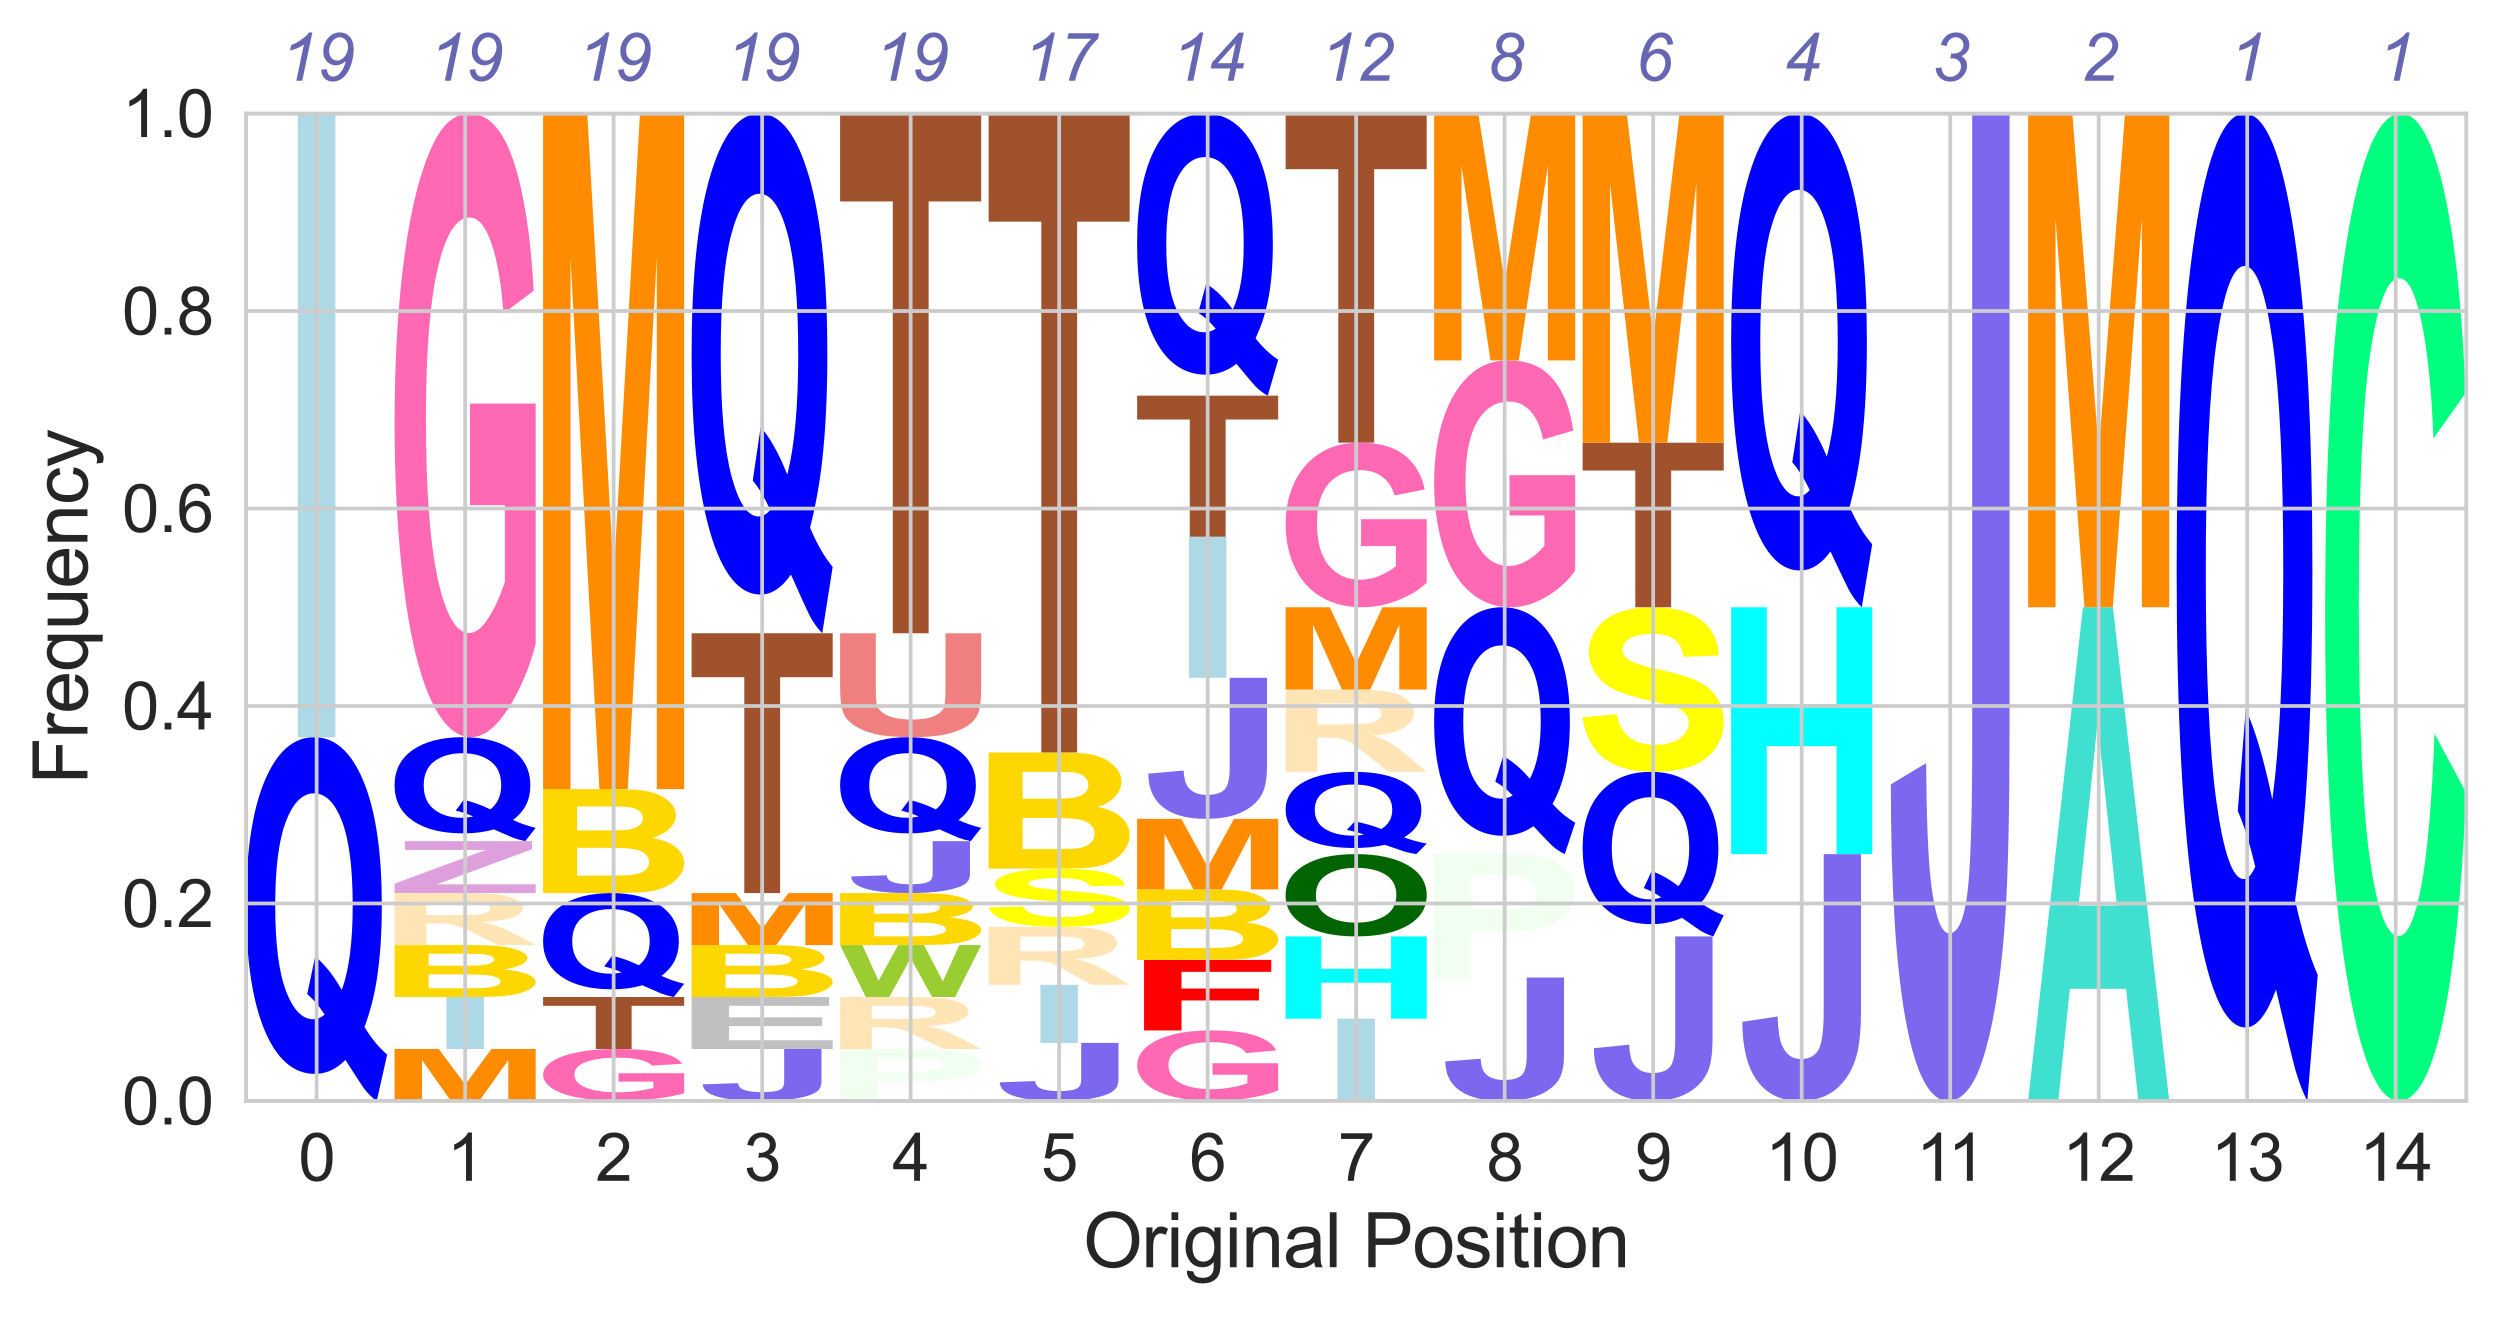 <?xml version="1.0" encoding="utf-8" standalone="no"?>
<!DOCTYPE svg PUBLIC "-//W3C//DTD SVG 1.1//EN"
  "http://www.w3.org/Graphics/SVG/1.1/DTD/svg11.dtd">
<svg xmlns:xlink="http://www.w3.org/1999/xlink" width="533.15pt" height="280.821pt" viewBox="0 0 533.15 280.821" xmlns="http://www.w3.org/2000/svg" version="1.1">
 <defs>
  <style type="text/css">*{stroke-linejoin: round; stroke-linecap: butt}</style>
 </defs>
 <g id="figure_1">
  <g id="patch_1">
   <path d="M 0 280.821 
L 533.15 280.821 
L 533.15 0 
L 0 0 
z
" style="fill: #ffffff"/>
  </g>
  <g id="axes_1">
   <g id="patch_2">
    <path d="M 52.48 234.792 
L 525.95 234.792 
L 525.95 24.215 
L 52.48 24.215 
z
" style="fill: #ffffff"/>
   </g>
   <g id="line2d_1">
    <path d="M 52.48 234.792 
L 525.95 234.792 
" clip-path="url(#pdc58050929)" style="fill: none; stroke: #000000; stroke-width: 0.5; stroke-linecap: round"/>
   </g>
   <g id="patch_3">
    <path d="M 77.737 219.027 
Q 79.96 222.711 82.567 224.894 
L 80.344 234.792 
Q 78.982 233.852 77.678 232.2 
Q 77.391 231.867 73.663 226.031 
Q 70.73 229.017 67.165 229.017 
Q 60.282 229.017 56.378 219.588 
Q 52.48 210.16 52.48 193.106 
Q 52.48 176.099 56.391 166.655 
Q 60.302 157.211 67.002 157.211 
Q 73.644 157.211 77.535 166.655 
Q 81.426 176.099 81.426 193.106 
Q 81.426 202.111 80.344 208.932 
Q 79.529 214.146 77.737 219.027 
z
M 72.888 211.115 
Q 74.054 207.931 74.634 203.445 
Q 75.215 198.942 75.215 193.106 
Q 75.215 181.086 72.933 175.144 
Q 70.652 169.186 66.963 169.186 
Q 63.274 169.186 60.979 175.159 
Q 58.692 181.131 58.692 193.106 
Q 58.692 205.279 60.979 211.327 
Q 63.274 217.36 66.78 217.36 
Q 68.084 217.36 69.244 216.375 
Q 67.413 213.57 65.516 212.009 
L 67.211 204.005 
Q 70.183 206.37 72.888 211.115 
z
" clip-path="url(#pdc58050929)" style="fill: #0000ff"/>
   </g>
   <g id="patch_4">
    <path d="M 63.529 157.211 
L 63.529 24.215 
L 71.517 24.215 
L 71.517 157.211 
L 63.529 157.211 
z
" clip-path="url(#pdc58050929)" style="fill: #add8e6"/>
   </g>
   <g id="patch_5">
    <path d="M 84.15 234.792 
L 84.15 223.709 
L 93.567 223.709 
L 99.217 231.27 
L 104.806 223.709 
L 114.237 223.709 
L 114.237 234.792 
L 108.396 234.792 
L 108.396 226.068 
L 102.209 234.792 
L 96.158 234.792 
L 89.998 226.068 
L 89.998 234.792 
L 84.15 234.792 
z
" clip-path="url(#pdc58050929)" style="fill: #ff8c00"/>
   </g>
   <g id="patch_6">
    <path d="M 95.2 223.709 
L 95.2 212.626 
L 103.188 212.626 
L 103.188 223.709 
L 95.2 223.709 
z
" clip-path="url(#pdc58050929)" style="fill: #add8e6"/>
   </g>
   <g id="patch_7">
    <path d="M 84.15 201.543 
L 98.507 201.543 
Q 102.773 201.543 104.867 201.652 
Q 106.96 201.761 108.615 202.109 
Q 110.269 202.458 111.367 203.036 
Q 112.473 203.614 112.473 204.333 
Q 112.473 205.112 111.108 205.763 
Q 109.752 206.411 107.431 206.738 
Q 110.708 207.03 112.473 207.742 
Q 114.237 208.453 114.237 209.413 
Q 114.237 210.168 113.1 210.884 
Q 111.963 211.598 109.987 212.026 
Q 108.019 212.452 105.125 212.551 
Q 103.314 212.612 96.375 212.626 
L 84.15 212.626 
L 84.15 201.543 
z
M 91.403 203.387 
L 91.403 205.951 
L 96.155 205.951 
Q 100.397 205.951 101.424 205.913 
Q 103.283 205.845 104.349 205.516 
Q 105.416 205.187 105.416 204.65 
Q 105.416 204.137 104.498 203.815 
Q 103.581 203.493 101.769 203.425 
Q 100.687 203.387 95.567 203.387 
L 91.403 203.387 
z
M 91.403 207.795 
L 91.403 210.759 
L 98.115 210.759 
Q 102.036 210.759 103.087 210.691 
Q 104.71 210.599 105.721 210.248 
Q 106.741 209.897 106.741 209.307 
Q 106.741 208.809 105.957 208.46 
Q 105.173 208.112 103.691 207.954 
Q 102.209 207.795 97.261 207.795 
L 91.403 207.795 
z
" clip-path="url(#pdc58050929)" style="fill: #ffd700"/>
   </g>
   <g id="patch_8">
    <path d="M 84.15 201.543 
L 84.15 190.46 
L 98.372 190.46 
Q 103.733 190.46 106.166 190.76 
Q 108.598 191.058 110.059 191.822 
Q 111.52 192.584 111.52 193.567 
Q 111.52 194.815 109.299 195.628 
Q 107.086 196.441 102.681 196.651 
Q 104.873 197.075 106.297 197.583 
Q 107.729 198.088 110.147 199.38 
L 114.237 201.543 
L 106.151 201.543 
L 101.272 199.131 
Q 98.664 197.839 97.707 197.503 
Q 96.75 197.167 95.677 197.041 
Q 94.603 196.915 92.273 196.915 
L 90.907 196.915 
L 90.907 201.543 
L 84.15 201.543 
z
M 90.907 195.146 
L 95.903 195.146 
Q 100.768 195.146 101.973 195.011 
Q 103.185 194.876 103.872 194.544 
Q 104.559 194.21 104.559 193.709 
Q 104.559 193.151 103.653 192.807 
Q 102.754 192.463 101.111 192.372 
Q 100.286 192.335 96.181 192.335 
L 90.907 192.335 
L 90.907 195.146 
z
" clip-path="url(#pdc58050929)" style="fill: #ffe4b5"/>
   </g>
   <g id="patch_9">
    <path d="M 84.15 190.46 
L 84.15 188.442 
L 103.599 181.252 
L 86.349 181.252 
L 86.349 179.377 
L 113.453 179.377 
L 113.453 181.114 
L 93.163 188.592 
L 114.237 188.592 
L 114.237 190.46 
L 84.15 190.46 
z
" clip-path="url(#pdc58050929)" style="fill: #dda0dd"/>
   </g>
   <g id="patch_10">
    <path d="M 109.407 174.873 
Q 111.63 175.925 114.237 176.549 
L 112.014 179.377 
Q 110.652 179.109 109.349 178.637 
Q 109.062 178.541 105.333 176.874 
Q 102.4 177.727 98.835 177.727 
Q 91.952 177.727 88.048 175.033 
Q 84.15 172.339 84.15 167.467 
Q 84.15 162.608 88.061 159.909 
Q 91.972 157.211 98.672 157.211 
Q 105.314 157.211 109.205 159.909 
Q 113.096 162.608 113.096 167.467 
Q 113.096 170.04 112.014 171.989 
Q 111.2 173.478 109.407 174.873 
z
M 104.558 172.612 
Q 105.725 171.703 106.305 170.421 
Q 106.885 169.134 106.885 167.467 
Q 106.885 164.032 104.603 162.335 
Q 102.322 160.633 98.633 160.633 
Q 94.944 160.633 92.65 162.339 
Q 90.362 164.045 90.362 167.467 
Q 90.362 170.945 92.65 172.673 
Q 94.944 174.397 98.451 174.397 
Q 99.754 174.397 100.914 174.115 
Q 99.083 173.314 97.186 172.868 
L 98.881 170.581 
Q 101.853 171.257 104.558 172.612 
z
" clip-path="url(#pdc58050929)" style="fill: #0000ff"/>
   </g>
   <g id="patch_11">
    <path d="M 100.236 107.741 
L 100.236 86.066 
L 114.237 86.066 
L 114.237 137.305 
Q 112.194 145.195 108.318 151.203 
Q 104.449 157.211 100.475 157.211 
Q 95.434 157.211 91.677 148.76 
Q 87.928 140.281 86.039 124.531 
Q 84.15 108.78 84.15 90.278 
Q 84.15 70.175 86.257 54.565 
Q 88.363 38.955 92.421 30.616 
Q 95.518 24.215 100.124 24.215 
Q 106.113 24.215 109.483 34.266 
Q 112.854 44.289 113.816 62.005 
L 107.37 66.834 
Q 106.689 57.373 104.807 51.898 
Q 102.932 46.395 100.124 46.395 
Q 95.869 46.395 93.355 57.204 
Q 90.842 67.986 90.842 89.211 
Q 90.842 112.121 93.383 123.576 
Q 95.932 135.003 100.061 135.003 
Q 102.104 135.003 104.154 131.802 
Q 106.204 128.602 107.672 124.053 
L 107.672 107.741 
L 100.236 107.741 
z
" clip-path="url(#pdc58050929)" style="fill: #ff69b4"/>
   </g>
   <g id="patch_12">
    <path d="M 131.907 230.67 
L 131.907 228.864 
L 145.907 228.864 
L 145.907 233.133 
Q 143.864 233.791 139.988 234.292 
Q 136.119 234.792 132.145 234.792 
Q 127.104 234.792 123.347 234.088 
Q 119.598 233.381 117.709 232.069 
Q 115.82 230.756 115.82 229.215 
Q 115.82 227.539 117.927 226.238 
Q 120.033 224.938 124.092 224.243 
Q 127.188 223.709 131.794 223.709 
Q 137.783 223.709 141.154 224.547 
Q 144.524 225.382 145.486 226.858 
L 139.04 227.261 
Q 138.359 226.472 136.477 226.016 
Q 134.603 225.558 131.794 225.558 
Q 127.539 225.558 125.026 226.458 
Q 122.512 227.357 122.512 229.126 
Q 122.512 231.035 125.054 231.989 
Q 127.602 232.942 131.731 232.942 
Q 133.774 232.942 135.824 232.675 
Q 137.875 232.408 139.342 232.029 
L 139.342 230.67 
L 131.907 230.67 
z
" clip-path="url(#pdc58050929)" style="fill: #ff69b4"/>
   </g>
   <g id="patch_13">
    <path d="M 127.053 223.709 
L 127.053 214.501 
L 115.82 214.501 
L 115.82 212.626 
L 145.907 212.626 
L 145.907 214.501 
L 134.699 214.501 
L 134.699 223.709 
L 127.053 223.709 
z
" clip-path="url(#pdc58050929)" style="fill: #a0522d"/>
   </g>
   <g id="patch_14">
    <path d="M 141.077 208.122 
Q 143.3 209.174 145.907 209.798 
L 143.685 212.626 
Q 142.322 212.358 141.019 211.886 
Q 140.732 211.79 137.004 210.123 
Q 134.071 210.976 130.505 210.976 
Q 123.622 210.976 119.718 208.282 
Q 115.82 205.588 115.82 200.716 
Q 115.82 195.857 119.731 193.158 
Q 123.642 190.46 130.342 190.46 
Q 136.984 190.46 140.875 193.158 
Q 144.767 195.857 144.767 200.716 
Q 144.767 203.289 143.685 205.238 
Q 142.87 206.727 141.077 208.122 
z
M 136.228 205.861 
Q 137.395 204.952 137.975 203.67 
Q 138.555 202.383 138.555 200.716 
Q 138.555 197.282 136.274 195.584 
Q 133.992 193.882 130.303 193.882 
Q 126.614 193.882 124.32 195.588 
Q 122.032 197.295 122.032 200.716 
Q 122.032 204.194 124.32 205.922 
Q 126.614 207.646 130.121 207.646 
Q 131.424 207.646 132.585 207.364 
Q 130.753 206.563 128.856 206.117 
L 130.551 203.83 
Q 133.523 204.506 136.228 205.861 
z
" clip-path="url(#pdc58050929)" style="fill: #0000ff"/>
   </g>
   <g id="patch_15">
    <path d="M 115.82 168.294 
L 130.178 168.294 
Q 134.443 168.294 136.537 168.512 
Q 138.631 168.73 140.285 169.426 
Q 141.94 170.123 143.037 171.28 
Q 144.143 172.436 144.143 173.873 
Q 144.143 175.431 142.779 176.733 
Q 141.422 178.03 139.101 178.683 
Q 142.379 179.268 144.143 180.691 
Q 145.907 182.113 145.907 184.034 
Q 145.907 185.544 144.77 186.976 
Q 143.633 188.404 141.657 189.26 
Q 139.689 190.112 136.796 190.31 
Q 134.984 190.431 128.045 190.46 
L 115.82 190.46 
L 115.82 168.294 
z
M 123.074 171.981 
L 123.074 177.11 
L 127.825 177.11 
Q 132.067 177.11 133.095 177.033 
Q 134.953 176.897 136.019 176.239 
Q 137.086 175.581 137.086 174.507 
Q 137.086 173.481 136.168 172.838 
Q 135.251 172.194 133.44 172.059 
Q 132.358 171.981 127.237 171.981 
L 123.074 171.981 
z
M 123.074 180.797 
L 123.074 186.725 
L 129.786 186.725 
Q 133.706 186.725 134.757 186.589 
Q 136.38 186.405 137.392 185.704 
Q 138.411 185.002 138.411 183.822 
Q 138.411 182.825 137.627 182.128 
Q 136.843 181.431 135.361 181.117 
Q 133.879 180.797 128.931 180.797 
L 123.074 180.797 
z
" clip-path="url(#pdc58050929)" style="fill: #ffd700"/>
   </g>
   <g id="patch_16">
    <path d="M 115.82 168.294 
L 115.82 24.215 
L 125.237 24.215 
L 130.888 122.501 
L 136.477 24.215 
L 145.907 24.215 
L 145.907 168.294 
L 140.067 168.294 
L 140.067 54.88 
L 133.879 168.294 
L 127.828 168.294 
L 121.668 54.88 
L 121.668 168.294 
L 115.82 168.294 
z
" clip-path="url(#pdc58050929)" style="fill: #ff8c00"/>
   </g>
   <g id="patch_17">
    <path d="M 167.232 223.709 
L 175.194 223.709 
L 175.194 230.608 
Q 175.194 231.959 174.33 232.689 
Q 173.165 233.641 170.116 234.217 
Q 167.068 234.792 162.076 234.792 
Q 156.221 234.792 153.061 233.891 
Q 149.909 232.987 149.874 231.238 
L 157.404 231 
Q 157.543 231.938 158.406 232.325 
Q 159.702 232.911 162.344 232.911 
Q 165.021 232.911 166.127 232.492 
Q 167.232 232.071 167.232 230.748 
L 167.232 223.709 
z
" clip-path="url(#pdc58050929)" style="fill: #7b68ee"/>
   </g>
   <g id="patch_18">
    <path d="M 147.491 223.709 
L 147.491 212.626 
L 176.826 212.626 
L 176.826 214.501 
L 155.479 214.501 
L 155.479 216.957 
L 175.341 216.957 
L 175.341 218.825 
L 155.479 218.825 
L 155.479 221.842 
L 177.577 221.842 
L 177.577 223.709 
L 147.491 223.709 
z
" clip-path="url(#pdc58050929)" style="fill: #c0c0c0"/>
   </g>
   <g id="patch_19">
    <path d="M 147.491 201.543 
L 161.848 201.543 
Q 166.114 201.543 168.207 201.652 
Q 170.301 201.761 171.955 202.109 
Q 173.61 202.458 174.708 203.036 
Q 175.813 203.614 175.813 204.333 
Q 175.813 205.112 174.449 205.763 
Q 173.092 206.411 170.771 206.738 
Q 174.049 207.03 175.813 207.742 
Q 177.577 208.453 177.577 209.413 
Q 177.577 210.168 176.44 210.884 
Q 175.303 211.598 173.327 212.026 
Q 171.359 212.452 168.466 212.551 
Q 166.655 212.612 159.715 212.626 
L 147.491 212.626 
L 147.491 201.543 
z
M 154.744 203.387 
L 154.744 205.951 
L 159.496 205.951 
Q 163.738 205.951 164.765 205.913 
Q 166.623 205.845 167.69 205.516 
Q 168.756 205.187 168.756 204.65 
Q 168.756 204.137 167.839 203.815 
Q 166.921 203.493 165.11 203.425 
Q 164.028 203.387 158.908 203.387 
L 154.744 203.387 
z
M 154.744 207.795 
L 154.744 210.759 
L 161.456 210.759 
Q 165.377 210.759 166.427 210.691 
Q 168.05 210.599 169.062 210.248 
Q 170.081 209.897 170.081 209.307 
Q 170.081 208.809 169.297 208.46 
Q 168.513 208.112 167.031 207.954 
Q 165.549 207.795 160.601 207.795 
L 154.744 207.795 
z
" clip-path="url(#pdc58050929)" style="fill: #ffd700"/>
   </g>
   <g id="patch_20">
    <path d="M 147.491 201.543 
L 147.491 190.46 
L 156.908 190.46 
L 162.558 198.021 
L 168.147 190.46 
L 177.577 190.46 
L 177.577 201.543 
L 171.737 201.543 
L 171.737 192.819 
L 165.55 201.543 
L 159.498 201.543 
L 153.338 192.819 
L 153.338 201.543 
L 147.491 201.543 
z
" clip-path="url(#pdc58050929)" style="fill: #ff8c00"/>
   </g>
   <g id="patch_21">
    <path d="M 158.724 190.46 
L 158.724 144.42 
L 147.491 144.42 
L 147.491 135.045 
L 177.577 135.045 
L 177.577 144.42 
L 166.369 144.42 
L 166.369 190.46 
L 158.724 190.46 
z
" clip-path="url(#pdc58050929)" style="fill: #a0522d"/>
   </g>
   <g id="patch_22">
    <path d="M 172.748 112.524 
Q 174.97 117.786 177.577 120.904 
L 175.355 135.045 
Q 173.993 133.703 172.689 131.342 
Q 172.402 130.866 168.674 122.529 
Q 165.741 126.795 162.176 126.795 
Q 155.293 126.795 151.388 113.325 
Q 147.491 99.856 147.491 75.494 
Q 147.491 51.197 151.401 37.706 
Q 155.312 24.215 162.013 24.215 
Q 168.654 24.215 172.546 37.706 
Q 176.437 51.197 176.437 75.494 
Q 176.437 88.357 175.355 98.102 
Q 174.54 105.551 172.748 112.524 
z
M 167.898 101.22 
Q 169.065 96.673 169.645 90.263 
Q 170.225 83.831 170.225 75.494 
Q 170.225 58.322 167.944 49.833 
Q 165.663 41.322 161.974 41.322 
Q 158.284 41.322 155.99 49.854 
Q 153.702 58.387 153.702 75.494 
Q 153.702 92.883 155.99 101.523 
Q 158.284 110.142 161.791 110.142 
Q 163.095 110.142 164.255 108.734 
Q 162.423 104.728 160.527 102.498 
L 162.221 91.064 
Q 165.193 94.442 167.898 101.22 
z
" clip-path="url(#pdc58050929)" style="fill: #0000ff"/>
   </g>
   <g id="patch_23">
    <path d="M 179.161 234.792 
L 179.161 223.709 
L 191.885 223.709 
Q 199.122 223.709 201.317 223.874 
Q 204.695 224.125 206.967 224.96 
Q 209.248 225.795 209.248 227.118 
Q 209.248 228.139 207.936 228.836 
Q 206.624 229.53 204.6 229.927 
Q 202.577 230.324 200.485 230.452 
Q 197.647 230.612 192.262 230.612 
L 187.092 230.612 
L 187.092 234.792 
L 179.161 234.792 
z
M 187.092 225.584 
L 187.092 228.729 
L 191.431 228.729 
Q 196.121 228.729 197.698 228.555 
Q 199.284 228.381 200.176 228.011 
Q 201.076 227.641 201.076 227.15 
Q 201.076 226.545 199.816 226.153 
Q 198.556 225.758 196.626 225.659 
Q 195.212 225.584 190.925 225.584 
L 187.092 225.584 
z
" clip-path="url(#pdc58050929)" style="fill: #f0fff0"/>
   </g>
   <g id="patch_24">
    <path d="M 179.161 223.709 
L 179.161 212.626 
L 193.383 212.626 
Q 198.744 212.626 201.176 212.926 
Q 203.609 213.224 205.07 213.988 
Q 206.53 214.75 206.53 215.733 
Q 206.53 216.981 204.31 217.794 
Q 202.097 218.607 197.692 218.817 
Q 199.883 219.241 201.308 219.749 
Q 202.739 220.254 205.157 221.546 
L 209.248 223.709 
L 201.162 223.709 
L 196.282 221.297 
Q 193.675 220.005 192.718 219.669 
Q 191.761 219.333 190.687 219.207 
Q 189.613 219.081 187.283 219.081 
L 185.917 219.081 
L 185.917 223.709 
L 179.161 223.709 
z
M 185.917 217.313 
L 190.914 217.313 
Q 195.778 217.313 196.984 217.177 
Q 198.196 217.042 198.883 216.71 
Q 199.569 216.376 199.569 215.875 
Q 199.569 215.317 198.664 214.973 
Q 197.765 214.629 196.122 214.538 
Q 195.296 214.501 191.191 214.501 
L 185.917 214.501 
L 185.917 217.313 
z
" clip-path="url(#pdc58050929)" style="fill: #ffe4b5"/>
   </g>
   <g id="patch_25">
    <path d="M 184.636 212.626 
L 179.161 201.543 
L 183.9 201.543 
L 187.353 209.157 
L 191.547 201.543 
L 197.052 201.543 
L 201.07 209.285 
L 204.589 201.543 
L 209.248 201.543 
L 203.683 212.626 
L 198.773 212.626 
L 194.204 204.34 
L 189.655 212.626 
L 184.636 212.626 
z
" clip-path="url(#pdc58050929)" style="fill: #9acd32"/>
   </g>
   <g id="patch_26">
    <path d="M 179.161 190.46 
L 193.518 190.46 
Q 197.784 190.46 199.877 190.569 
Q 201.971 190.678 203.626 191.026 
Q 205.28 191.375 206.378 191.953 
Q 207.483 192.531 207.483 193.25 
Q 207.483 194.029 206.119 194.68 
Q 204.762 195.328 202.441 195.655 
Q 205.719 195.947 207.483 196.659 
Q 209.248 197.37 209.248 198.33 
Q 209.248 199.085 208.111 199.801 
Q 206.974 200.515 204.998 200.943 
Q 203.03 201.369 200.136 201.468 
Q 198.325 201.529 191.385 201.543 
L 179.161 201.543 
L 179.161 190.46 
z
M 186.414 192.304 
L 186.414 194.868 
L 191.166 194.868 
Q 195.408 194.868 196.435 194.83 
Q 198.293 194.762 199.36 194.433 
Q 200.426 194.104 200.426 193.567 
Q 200.426 193.054 199.509 192.732 
Q 198.591 192.41 196.78 192.342 
Q 195.698 192.304 190.578 192.304 
L 186.414 192.304 
z
M 186.414 196.712 
L 186.414 199.676 
L 193.126 199.676 
Q 197.047 199.676 198.097 199.608 
Q 199.721 199.516 200.732 199.165 
Q 201.751 198.814 201.751 198.224 
Q 201.751 197.726 200.967 197.377 
Q 200.183 197.029 198.701 196.871 
Q 197.219 196.712 192.271 196.712 
L 186.414 196.712 
z
" clip-path="url(#pdc58050929)" style="fill: #ffd700"/>
   </g>
   <g id="patch_27">
    <path d="M 198.902 179.377 
L 206.864 179.377 
L 206.864 186.276 
Q 206.864 187.627 206.001 188.357 
Q 204.835 189.309 201.786 189.885 
Q 198.738 190.46 193.747 190.46 
Q 187.892 190.46 184.731 189.559 
Q 181.579 188.655 181.544 186.906 
L 189.075 186.668 
Q 189.213 187.606 190.076 187.993 
Q 191.372 188.579 194.014 188.579 
Q 196.691 188.579 197.797 188.16 
Q 198.902 187.739 198.902 186.416 
L 198.902 179.377 
z
" clip-path="url(#pdc58050929)" style="fill: #7b68ee"/>
   </g>
   <g id="patch_28">
    <path d="M 204.418 174.873 
Q 206.64 175.925 209.248 176.549 
L 207.025 179.377 
Q 205.663 179.109 204.359 178.637 
Q 204.072 178.541 200.344 176.874 
Q 197.411 177.727 193.846 177.727 
Q 186.963 177.727 183.059 175.033 
Q 179.161 172.339 179.161 167.467 
Q 179.161 162.608 183.072 159.909 
Q 186.982 157.211 193.683 157.211 
Q 200.325 157.211 204.216 159.909 
Q 208.107 162.608 208.107 167.467 
Q 208.107 170.04 207.025 171.989 
Q 206.21 173.478 204.418 174.873 
z
M 199.569 172.612 
Q 200.735 171.703 201.315 170.421 
Q 201.895 169.134 201.895 167.467 
Q 201.895 164.032 199.614 162.335 
Q 197.333 160.633 193.644 160.633 
Q 189.955 160.633 187.66 162.339 
Q 185.373 164.045 185.373 167.467 
Q 185.373 170.945 187.66 172.673 
Q 189.955 174.397 193.461 174.397 
Q 194.765 174.397 195.925 174.115 
Q 194.093 173.314 192.197 172.868 
L 193.891 170.581 
Q 196.864 171.257 199.569 172.612 
z
" clip-path="url(#pdc58050929)" style="fill: #0000ff"/>
   </g>
   <g id="patch_29">
    <path d="M 179.161 135.045 
L 186.777 135.045 
L 186.777 146.849 
Q 186.777 149.661 187.065 150.493 
Q 187.551 151.83 189.387 152.639 
Q 191.232 153.448 194.427 153.448 
Q 197.663 153.448 199.309 152.687 
Q 200.956 151.921 201.294 150.807 
Q 201.631 149.689 201.631 147.101 
L 201.631 135.045 
L 209.248 135.045 
L 209.248 146.492 
Q 209.248 150.417 208.63 152.04 
Q 208.013 153.657 206.349 154.775 
Q 204.686 155.889 201.903 156.55 
Q 199.128 157.211 194.657 157.211 
Q 189.247 157.211 186.456 156.493 
Q 183.665 155.77 182.043 154.618 
Q 180.429 153.467 179.91 152.201 
Q 179.161 150.327 179.161 146.668 
L 179.161 135.045 
z
" clip-path="url(#pdc58050929)" style="fill: #f08080"/>
   </g>
   <g id="patch_30">
    <path d="M 190.394 135.045 
L 190.394 42.965 
L 179.161 42.965 
L 179.161 24.215 
L 209.248 24.215 
L 209.248 42.965 
L 198.04 42.965 
L 198.04 135.045 
L 190.394 135.045 
z
" clip-path="url(#pdc58050929)" style="fill: #a0522d"/>
   </g>
   <g id="patch_31">
    <path d="M 230.572 222.405 
L 238.534 222.405 
L 238.534 230.116 
Q 238.534 231.626 237.671 232.442 
Q 236.505 233.505 233.457 234.149 
Q 230.408 234.792 225.417 234.792 
Q 219.562 234.792 216.401 233.785 
Q 213.249 232.774 213.215 230.82 
L 220.745 230.554 
Q 220.883 231.602 221.747 232.035 
Q 223.042 232.689 225.685 232.689 
Q 228.362 232.689 229.467 232.221 
Q 230.572 231.751 230.572 230.272 
L 230.572 222.405 
z
" clip-path="url(#pdc58050929)" style="fill: #7b68ee"/>
   </g>
   <g id="patch_32">
    <path d="M 221.881 222.405 
L 221.881 210.018 
L 229.869 210.018 
L 229.869 222.405 
L 221.881 222.405 
z
" clip-path="url(#pdc58050929)" style="fill: #add8e6"/>
   </g>
   <g id="patch_33">
    <path d="M 210.831 210.018 
L 210.831 197.632 
L 225.053 197.632 
Q 230.414 197.632 232.847 197.967 
Q 235.279 198.299 236.74 199.154 
Q 238.201 200.006 238.201 201.103 
Q 238.201 202.499 235.98 203.407 
Q 233.767 204.316 229.362 204.551 
Q 231.554 205.024 232.978 205.592 
Q 234.41 206.157 236.827 207.601 
L 240.918 210.018 
L 232.832 210.018 
L 227.953 207.323 
Q 225.345 205.879 224.388 205.503 
Q 223.431 205.127 222.357 204.986 
Q 221.284 204.846 218.954 204.846 
L 217.588 204.846 
L 217.588 210.018 
L 210.831 210.018 
z
M 217.588 202.869 
L 222.584 202.869 
Q 227.449 202.869 228.654 202.718 
Q 229.866 202.566 230.553 202.196 
Q 231.24 201.823 231.24 201.263 
Q 231.24 200.638 230.334 200.254 
Q 229.435 199.87 227.792 199.768 
Q 226.967 199.727 222.861 199.727 
L 217.588 199.727 
L 217.588 202.869 
z
" clip-path="url(#pdc58050929)" style="fill: #ffe4b5"/>
   </g>
   <g id="patch_34">
    <path d="M 210.831 193.524 
L 218.1 193.296 
Q 218.763 194.48 220.766 195.037 
Q 222.769 195.591 226.177 195.591 
Q 229.788 195.591 231.613 195.097 
Q 233.447 194.603 233.447 193.942 
Q 233.447 193.516 232.679 193.218 
Q 231.912 192.92 229.99 192.7 
Q 228.681 192.551 224.013 192.178 
Q 218.004 191.694 215.58 190.994 
Q 212.172 190.003 212.172 188.584 
Q 212.172 187.67 213.771 186.873 
Q 215.379 186.076 218.391 185.66 
Q 221.412 185.245 225.677 185.245 
Q 232.639 185.245 236.161 186.232 
Q 239.682 187.22 239.86 188.869 
L 232.389 188.976 
Q 231.912 188.054 230.329 187.649 
Q 228.754 187.244 225.596 187.244 
Q 222.341 187.244 220.499 187.678 
Q 219.312 187.955 219.312 188.42 
Q 219.312 188.846 220.427 189.146 
Q 221.84 189.53 227.292 189.949 
Q 232.744 190.364 235.353 190.811 
Q 237.97 191.255 239.44 192.026 
Q 240.918 192.797 240.918 193.934 
Q 240.918 194.961 239.149 195.86 
Q 237.388 196.759 234.157 197.195 
Q 230.927 197.632 226.105 197.632 
Q 219.086 197.632 215.322 196.584 
Q 211.566 195.533 210.831 193.524 
z
" clip-path="url(#pdc58050929)" style="fill: #ffff00"/>
   </g>
   <g id="patch_35">
    <path d="M 210.831 160.471 
L 225.188 160.471 
Q 229.454 160.471 231.548 160.714 
Q 233.641 160.958 235.296 161.736 
Q 236.95 162.515 238.048 163.808 
Q 239.154 165.1 239.154 166.706 
Q 239.154 168.448 237.789 169.902 
Q 236.433 171.352 234.112 172.082 
Q 237.389 172.736 239.154 174.326 
Q 240.918 175.916 240.918 178.063 
Q 240.918 179.75 239.781 181.351 
Q 238.644 182.946 236.668 183.904 
Q 234.7 184.855 231.806 185.077 
Q 229.995 185.212 223.056 185.245 
L 210.831 185.245 
L 210.831 160.471 
z
M 218.084 164.592 
L 218.084 170.324 
L 222.836 170.324 
Q 227.078 170.324 228.105 170.238 
Q 229.964 170.086 231.03 169.351 
Q 232.097 168.615 232.097 167.415 
Q 232.097 166.268 231.179 165.549 
Q 230.262 164.83 228.45 164.678 
Q 227.368 164.592 222.248 164.592 
L 218.084 164.592 
z
M 218.084 174.445 
L 218.084 181.07 
L 224.796 181.07 
Q 228.717 181.07 229.768 180.918 
Q 231.391 180.713 232.402 179.929 
Q 233.422 179.145 233.422 177.825 
Q 233.422 176.711 232.638 175.932 
Q 231.853 175.153 230.371 174.802 
Q 228.889 174.445 223.942 174.445 
L 218.084 174.445 
z
" clip-path="url(#pdc58050929)" style="fill: #ffd700"/>
   </g>
   <g id="patch_36">
    <path d="M 222.064 160.471 
L 222.064 47.266 
L 210.831 47.266 
L 210.831 24.215 
L 240.918 24.215 
L 240.918 47.266 
L 229.71 47.266 
L 229.71 160.471 
L 222.064 160.471 
z
" clip-path="url(#pdc58050929)" style="fill: #a0522d"/>
   </g>
   <g id="patch_37">
    <path d="M 258.587 229.197 
L 258.587 226.746 
L 272.588 226.746 
L 272.588 232.541 
Q 270.545 233.433 266.669 234.113 
Q 262.8 234.792 258.826 234.792 
Q 253.785 234.792 250.028 233.837 
Q 246.279 232.878 244.39 231.096 
Q 242.501 229.315 242.501 227.222 
Q 242.501 224.949 244.608 223.184 
Q 246.714 221.418 250.773 220.475 
Q 253.869 219.751 258.475 219.751 
Q 264.464 219.751 267.835 220.888 
Q 271.205 222.021 272.167 224.025 
L 265.721 224.571 
Q 265.04 223.501 263.158 222.882 
Q 261.284 222.26 258.475 222.26 
Q 254.22 222.26 251.706 223.482 
Q 249.193 224.701 249.193 227.102 
Q 249.193 229.693 251.735 230.988 
Q 254.283 232.281 258.412 232.281 
Q 260.455 232.281 262.505 231.919 
Q 264.556 231.557 266.023 231.042 
L 266.023 229.197 
L 258.587 229.197 
z
" clip-path="url(#pdc58050929)" style="fill: #ff69b4"/>
   </g>
   <g id="patch_38">
    <path d="M 243.982 219.751 
L 243.982 204.71 
L 271.107 204.71 
L 271.107 207.254 
L 251.97 207.254 
L 251.97 210.814 
L 268.482 210.814 
L 268.482 213.358 
L 251.97 213.358 
L 251.97 219.751 
L 243.982 219.751 
z
" clip-path="url(#pdc58050929)" style="fill: #ff0000"/>
   </g>
   <g id="patch_39">
    <path d="M 242.501 189.669 
L 256.859 189.669 
Q 261.124 189.669 263.218 189.816 
Q 265.311 189.964 266.966 190.437 
Q 268.62 190.91 269.718 191.694 
Q 270.824 192.479 270.824 193.454 
Q 270.824 194.512 269.459 195.395 
Q 268.103 196.275 265.782 196.718 
Q 269.06 197.115 270.824 198.081 
Q 272.588 199.046 272.588 200.349 
Q 272.588 201.374 271.451 202.346 
Q 270.314 203.314 268.338 203.896 
Q 266.37 204.473 263.477 204.608 
Q 261.665 204.69 254.726 204.71 
L 242.501 204.71 
L 242.501 189.669 
z
M 249.755 192.171 
L 249.755 195.651 
L 254.506 195.651 
Q 258.748 195.651 259.776 195.598 
Q 261.634 195.506 262.7 195.06 
Q 263.767 194.613 263.767 193.884 
Q 263.767 193.188 262.849 192.752 
Q 261.932 192.315 260.121 192.223 
Q 259.039 192.171 253.918 192.171 
L 249.755 192.171 
z
M 249.755 198.153 
L 249.755 202.175 
L 256.467 202.175 
Q 260.387 202.175 261.438 202.083 
Q 263.061 201.958 264.073 201.482 
Q 265.092 201.006 265.092 200.205 
Q 265.092 199.529 264.308 199.056 
Q 263.524 198.583 262.042 198.37 
Q 260.56 198.153 255.612 198.153 
L 249.755 198.153 
z
" clip-path="url(#pdc58050929)" style="fill: #ffd700"/>
   </g>
   <g id="patch_40">
    <path d="M 242.501 189.669 
L 242.501 174.627 
L 251.918 174.627 
L 257.569 184.888 
L 263.158 174.627 
L 272.588 174.627 
L 272.588 189.669 
L 266.748 189.669 
L 266.748 177.829 
L 260.56 189.669 
L 254.509 189.669 
L 248.349 177.829 
L 248.349 189.669 
L 242.501 189.669 
z
" clip-path="url(#pdc58050929)" style="fill: #ff8c00"/>
   </g>
   <g id="patch_41">
    <path d="M 262.243 144.545 
L 270.205 144.545 
L 270.205 163.27 
Q 270.205 166.937 269.341 168.919 
Q 268.175 171.502 265.127 173.065 
Q 262.079 174.627 257.087 174.627 
Q 251.232 174.627 248.071 172.18 
Q 244.919 169.727 244.885 164.981 
L 252.415 164.335 
Q 252.553 166.879 253.417 167.932 
Q 254.712 169.52 257.355 169.52 
Q 260.032 169.52 261.137 168.384 
Q 262.243 167.241 262.243 163.651 
L 262.243 144.545 
z
" clip-path="url(#pdc58050929)" style="fill: #7b68ee"/>
   </g>
   <g id="patch_42">
    <path d="M 253.551 144.545 
L 253.551 114.462 
L 261.539 114.462 
L 261.539 144.545 
L 253.551 144.545 
z
" clip-path="url(#pdc58050929)" style="fill: #add8e6"/>
   </g>
   <g id="patch_43">
    <path d="M 253.734 114.462 
L 253.734 89.469 
L 242.501 89.469 
L 242.501 84.38 
L 272.588 84.38 
L 272.588 89.469 
L 261.38 89.469 
L 261.38 114.462 
L 253.734 114.462 
z
" clip-path="url(#pdc58050929)" style="fill: #a0522d"/>
   </g>
   <g id="patch_44">
    <path d="M 267.758 72.154 
Q 269.981 75.011 272.588 76.704 
L 270.366 84.38 
Q 269.003 83.651 267.7 82.37 
Q 267.413 82.111 263.685 77.585 
Q 260.752 79.901 257.186 79.901 
Q 250.303 79.901 246.399 72.589 
Q 242.501 65.277 242.501 52.052 
Q 242.501 38.862 246.412 31.539 
Q 250.323 24.215 257.023 24.215 
Q 263.665 24.215 267.556 31.539 
Q 271.447 38.862 271.447 52.052 
Q 271.447 59.035 270.366 64.325 
Q 269.551 68.369 267.758 72.154 
z
M 262.909 66.018 
Q 264.076 63.549 264.656 60.069 
Q 265.236 56.578 265.236 52.052 
Q 265.236 42.73 262.955 38.122 
Q 260.673 33.502 256.984 33.502 
Q 253.295 33.502 251.001 38.134 
Q 248.713 42.765 248.713 52.052 
Q 248.713 61.492 251.001 66.182 
Q 253.295 70.861 256.802 70.861 
Q 258.105 70.861 259.265 70.097 
Q 257.434 67.922 255.537 66.711 
L 257.232 60.504 
Q 260.204 62.338 262.909 66.018 
z
" clip-path="url(#pdc58050929)" style="fill: #0000ff"/>
   </g>
   <g id="patch_45">
    <path d="M 285.221 234.792 
L 285.221 217.244 
L 293.209 217.244 
L 293.209 234.792 
L 285.221 234.792 
z
" clip-path="url(#pdc58050929)" style="fill: #add8e6"/>
   </g>
   <g id="patch_46">
    <path d="M 274.172 217.244 
L 274.172 199.696 
L 281.771 199.696 
L 281.771 206.603 
L 296.659 206.603 
L 296.659 199.696 
L 304.258 199.696 
L 304.258 217.244 
L 296.659 217.244 
L 296.659 209.571 
L 281.771 209.571 
L 281.771 217.244 
L 274.172 217.244 
z
" clip-path="url(#pdc58050929)" style="fill: #00ffff"/>
   </g>
   <g id="patch_47">
    <path d="M 274.172 191.024 
Q 274.172 188.431 275.593 186.671 
Q 276.65 185.375 278.477 184.345 
Q 280.305 183.315 282.485 182.818 
Q 285.383 182.148 289.174 182.148 
Q 296.026 182.148 300.142 184.474 
Q 304.258 186.801 304.258 190.946 
Q 304.258 195.054 300.176 197.377 
Q 296.094 199.696 289.256 199.696 
Q 282.336 199.696 278.254 197.388 
Q 274.172 195.077 274.172 191.024 
z
M 280.624 190.909 
Q 280.624 193.791 283.054 195.28 
Q 285.491 196.766 289.235 196.766 
Q 292.979 196.766 295.383 195.291 
Q 297.786 193.817 297.786 190.865 
Q 297.786 187.945 295.444 186.512 
Q 293.108 185.074 289.235 185.074 
Q 285.363 185.074 282.993 186.53 
Q 280.624 187.983 280.624 190.909 
z
" clip-path="url(#pdc58050929)" style="fill: #006400"/>
   </g>
   <g id="patch_48">
    <path d="M 299.429 178.582 
Q 301.651 179.415 304.258 179.909 
L 302.036 182.148 
Q 300.674 181.935 299.37 181.562 
Q 299.083 181.486 295.355 180.166 
Q 292.422 180.842 288.857 180.842 
Q 281.974 180.842 278.069 178.709 
Q 274.172 176.576 274.172 172.719 
Q 274.172 168.872 278.082 166.736 
Q 281.993 164.6 288.694 164.6 
Q 295.335 164.6 299.227 166.736 
Q 303.118 168.872 303.118 172.719 
Q 303.118 174.756 302.036 176.299 
Q 301.221 177.478 299.429 178.582 
z
M 294.579 176.792 
Q 295.746 176.072 296.326 175.057 
Q 296.906 174.039 296.906 172.719 
Q 296.906 170 294.625 168.656 
Q 292.344 167.309 288.654 167.309 
Q 284.965 167.309 282.671 168.659 
Q 280.383 170.01 280.383 172.719 
Q 280.383 175.472 282.671 176.84 
Q 284.965 178.205 288.472 178.205 
Q 289.776 178.205 290.936 177.982 
Q 289.104 177.348 287.207 176.995 
L 288.902 175.184 
Q 291.874 175.719 294.579 176.792 
z
" clip-path="url(#pdc58050929)" style="fill: #0000ff"/>
   </g>
   <g id="patch_49">
    <path d="M 274.172 164.6 
L 274.172 147.052 
L 288.393 147.052 
Q 293.755 147.052 296.187 147.527 
Q 298.619 147.998 300.08 149.208 
Q 301.541 150.415 301.541 151.97 
Q 301.541 153.947 299.321 155.234 
Q 297.107 156.521 292.703 156.854 
Q 294.894 157.525 296.319 158.329 
Q 297.75 159.13 300.168 161.175 
L 304.258 164.6 
L 296.172 164.6 
L 291.293 160.781 
Q 288.685 158.735 287.729 158.203 
Q 286.772 157.67 285.698 157.471 
Q 284.624 157.272 282.294 157.272 
L 280.928 157.272 
L 280.928 164.6 
L 274.172 164.6 
z
M 280.928 154.472 
L 285.924 154.472 
Q 290.789 154.472 291.994 154.257 
Q 293.207 154.043 293.893 153.518 
Q 294.58 152.989 294.58 152.196 
Q 294.58 151.311 293.674 150.767 
Q 292.776 150.224 291.132 150.078 
Q 290.307 150.02 286.202 150.02 
L 280.928 150.02 
L 280.928 154.472 
z
" clip-path="url(#pdc58050929)" style="fill: #ffe4b5"/>
   </g>
   <g id="patch_50">
    <path d="M 274.172 147.052 
L 274.172 129.504 
L 283.589 129.504 
L 289.239 141.474 
L 294.828 129.504 
L 304.258 129.504 
L 304.258 147.052 
L 298.418 147.052 
L 298.418 133.238 
L 292.23 147.052 
L 286.179 147.052 
L 280.019 133.238 
L 280.019 147.052 
L 274.172 147.052 
z
" clip-path="url(#pdc58050929)" style="fill: #ff8c00"/>
   </g>
   <g id="patch_51">
    <path d="M 290.258 116.449 
L 290.258 110.729 
L 304.258 110.729 
L 304.258 124.251 
Q 302.215 126.333 298.339 127.918 
Q 294.471 129.504 290.496 129.504 
Q 285.455 129.504 281.699 127.274 
Q 277.949 125.036 276.06 120.88 
Q 274.172 116.723 274.172 111.841 
Q 274.172 106.536 276.278 102.416 
Q 278.384 98.297 282.443 96.097 
Q 285.539 94.407 290.145 94.407 
Q 296.135 94.407 299.505 97.06 
Q 302.875 99.705 303.837 104.38 
L 297.391 105.654 
Q 296.71 103.157 294.829 101.713 
Q 292.954 100.26 290.145 100.26 
Q 285.89 100.26 283.377 103.113 
Q 280.863 105.958 280.863 111.559 
Q 280.863 117.605 283.405 120.628 
Q 285.954 123.643 290.082 123.643 
Q 292.125 123.643 294.176 122.799 
Q 296.226 121.954 297.693 120.754 
L 297.693 116.449 
L 290.258 116.449 
z
" clip-path="url(#pdc58050929)" style="fill: #ff69b4"/>
   </g>
   <g id="patch_52">
    <path d="M 285.405 94.407 
L 285.405 36.09 
L 274.172 36.09 
L 274.172 24.215 
L 304.258 24.215 
L 304.258 36.09 
L 293.05 36.09 
L 293.05 94.407 
L 285.405 94.407 
z
" clip-path="url(#pdc58050929)" style="fill: #a0522d"/>
   </g>
   <g id="patch_53">
    <path d="M 325.583 208.47 
L 333.545 208.47 
L 333.545 224.854 
Q 333.545 228.063 332.682 229.798 
Q 331.516 232.058 328.467 233.425 
Q 325.419 234.792 320.428 234.792 
Q 314.573 234.792 311.412 232.651 
Q 308.26 230.504 308.225 226.352 
L 315.756 225.787 
Q 315.894 228.013 316.757 228.933 
Q 318.053 230.323 320.695 230.323 
Q 323.372 230.323 324.478 229.329 
Q 325.583 228.329 325.583 225.188 
L 325.583 208.47 
z
" clip-path="url(#pdc58050929)" style="fill: #7b68ee"/>
   </g>
   <g id="patch_54">
    <path d="M 305.842 208.47 
L 305.842 182.148 
L 318.566 182.148 
Q 325.803 182.148 327.997 182.539 
Q 331.376 183.136 333.648 185.119 
Q 335.929 187.101 335.929 190.244 
Q 335.929 192.669 334.617 194.324 
Q 333.305 195.973 331.281 196.915 
Q 329.258 197.857 327.166 198.162 
Q 324.328 198.541 318.943 198.541 
L 313.773 198.541 
L 313.773 208.47 
L 305.842 208.47 
z
M 313.773 186.601 
L 313.773 194.071 
L 318.111 194.071 
Q 322.802 194.071 324.379 193.657 
Q 325.965 193.243 326.857 192.364 
Q 327.757 191.485 327.757 190.319 
Q 327.757 188.882 326.497 187.951 
Q 325.237 187.015 323.307 186.779 
Q 321.893 186.601 317.606 186.601 
L 313.773 186.601 
z
" clip-path="url(#pdc58050929)" style="fill: #f0fff0"/>
   </g>
   <g id="patch_55">
    <path d="M 331.099 171.45 
Q 333.321 173.95 335.929 175.431 
L 333.706 182.148 
Q 332.344 181.51 331.04 180.389 
Q 330.753 180.163 327.025 176.203 
Q 324.092 178.229 320.527 178.229 
Q 313.644 178.229 309.74 171.831 
Q 305.842 165.433 305.842 153.861 
Q 305.842 142.32 309.753 135.912 
Q 313.663 129.504 320.364 129.504 
Q 327.006 129.504 330.897 135.912 
Q 334.788 142.32 334.788 153.861 
Q 334.788 159.971 333.706 164.6 
Q 332.891 168.138 331.099 171.45 
z
M 326.249 166.081 
Q 327.416 163.921 327.996 160.876 
Q 328.576 157.821 328.576 153.861 
Q 328.576 145.704 326.295 141.672 
Q 324.014 137.63 320.325 137.63 
Q 316.636 137.63 314.341 141.682 
Q 312.053 145.735 312.053 153.861 
Q 312.053 162.121 314.341 166.225 
Q 316.636 170.319 320.142 170.319 
Q 321.446 170.319 322.606 169.65 
Q 320.774 167.747 318.878 166.688 
L 320.572 161.257 
Q 323.545 162.861 326.249 166.081 
z
" clip-path="url(#pdc58050929)" style="fill: #0000ff"/>
   </g>
   <g id="patch_56">
    <path d="M 321.928 109.922 
L 321.928 101.342 
L 335.929 101.342 
L 335.929 121.624 
Q 333.885 124.747 330.01 127.125 
Q 326.141 129.504 322.167 129.504 
Q 317.125 129.504 313.369 126.158 
Q 309.619 122.802 307.731 116.568 
Q 305.842 110.333 305.842 103.009 
Q 305.842 95.052 307.948 88.873 
Q 310.055 82.694 314.113 79.393 
Q 317.21 76.859 321.816 76.859 
Q 327.805 76.859 331.175 80.838 
Q 334.545 84.805 335.507 91.818 
L 329.062 93.729 
Q 328.381 89.984 326.499 87.817 
Q 324.624 85.639 321.816 85.639 
Q 317.561 85.639 315.047 89.918 
Q 312.533 94.185 312.533 102.587 
Q 312.533 111.655 315.075 116.19 
Q 317.624 120.713 321.752 120.713 
Q 323.796 120.713 325.846 119.446 
Q 327.896 118.179 329.364 116.379 
L 329.364 109.922 
L 321.928 109.922 
z
" clip-path="url(#pdc58050929)" style="fill: #ff69b4"/>
   </g>
   <g id="patch_57">
    <path d="M 305.842 76.859 
L 305.842 24.215 
L 315.259 24.215 
L 320.909 60.127 
L 326.498 24.215 
L 335.929 24.215 
L 335.929 76.859 
L 330.088 76.859 
L 330.088 35.42 
L 323.901 76.859 
L 317.849 76.859 
L 311.689 35.42 
L 311.689 76.859 
L 305.842 76.859 
z
" clip-path="url(#pdc58050929)" style="fill: #ff8c00"/>
   </g>
   <g id="patch_58">
    <path d="M 357.253 199.696 
L 365.215 199.696 
L 365.215 221.542 
Q 365.215 225.82 364.352 228.133 
Q 363.186 231.146 360.138 232.969 
Q 357.089 234.792 352.098 234.792 
Q 346.243 234.792 343.082 231.937 
Q 339.93 229.075 339.896 223.538 
L 347.426 222.785 
Q 347.564 225.753 348.428 226.981 
Q 349.723 228.834 352.365 228.834 
Q 355.043 228.834 356.148 227.508 
Q 357.253 226.175 357.253 221.986 
L 357.253 199.696 
z
" clip-path="url(#pdc58050929)" style="fill: #7b68ee"/>
   </g>
   <g id="patch_59">
    <path d="M 362.769 192.564 
Q 364.992 194.231 367.599 195.218 
L 365.376 199.696 
Q 364.014 199.271 362.71 198.523 
Q 362.424 198.373 358.695 195.732 
Q 355.762 197.083 352.197 197.083 
Q 345.314 197.083 341.41 192.818 
Q 337.512 188.553 337.512 180.838 
Q 337.512 173.144 341.423 168.872 
Q 345.334 164.6 352.034 164.6 
Q 358.676 164.6 362.567 168.872 
Q 366.458 173.144 366.458 180.838 
Q 366.458 184.911 365.376 187.997 
Q 364.561 190.356 362.769 192.564 
z
M 357.92 188.985 
Q 359.086 187.545 359.667 185.515 
Q 360.247 183.478 360.247 180.838 
Q 360.247 175.4 357.965 172.712 
Q 355.684 170.017 351.995 170.017 
Q 348.306 170.017 346.011 172.719 
Q 343.724 175.421 343.724 180.838 
Q 343.724 186.345 346.011 189.081 
Q 348.306 191.81 351.812 191.81 
Q 353.116 191.81 354.276 191.364 
Q 352.445 190.096 350.548 189.389 
L 352.243 185.769 
Q 355.215 186.838 357.92 188.985 
z
" clip-path="url(#pdc58050929)" style="fill: #0000ff"/>
   </g>
   <g id="patch_60">
    <path d="M 337.512 152.96 
L 344.781 152.316 
Q 345.444 155.67 347.447 157.247 
Q 349.45 158.817 352.858 158.817 
Q 356.469 158.817 358.294 157.418 
Q 360.128 156.018 360.128 154.145 
Q 360.128 152.938 359.36 152.094 
Q 358.593 151.25 356.671 150.628 
Q 355.362 150.206 350.694 149.147 
Q 344.684 147.777 342.261 145.793 
Q 338.853 142.987 338.853 138.966 
Q 338.853 136.375 340.452 134.116 
Q 342.059 131.858 345.072 130.681 
Q 348.093 129.504 352.358 129.504 
Q 359.32 129.504 362.841 132.302 
Q 366.363 135.101 366.541 139.773 
L 359.07 140.077 
Q 358.593 137.463 357.01 136.316 
Q 355.435 135.168 352.277 135.168 
Q 349.022 135.168 347.18 136.397 
Q 345.993 137.182 345.993 138.5 
Q 345.993 139.707 347.108 140.558 
Q 348.521 141.647 353.973 142.831 
Q 359.425 144.009 362.034 145.275 
Q 364.651 146.533 366.121 148.718 
Q 367.599 150.902 367.599 154.123 
Q 367.599 157.033 365.83 159.58 
Q 364.069 162.127 360.838 163.363 
Q 357.608 164.6 352.786 164.6 
Q 345.767 164.6 342.003 161.631 
Q 338.247 158.654 337.512 152.96 
z
" clip-path="url(#pdc58050929)" style="fill: #ffff00"/>
   </g>
   <g id="patch_61">
    <path d="M 348.745 129.504 
L 348.745 100.345 
L 337.512 100.345 
L 337.512 94.407 
L 367.599 94.407 
L 367.599 100.345 
L 356.391 100.345 
L 356.391 129.504 
L 348.745 129.504 
z
" clip-path="url(#pdc58050929)" style="fill: #a0522d"/>
   </g>
   <g id="patch_62">
    <path d="M 337.512 94.407 
L 337.512 24.215 
L 346.929 24.215 
L 352.579 72.098 
L 358.168 24.215 
L 367.599 24.215 
L 367.599 94.407 
L 361.758 94.407 
L 361.758 39.154 
L 355.571 94.407 
L 349.52 94.407 
L 343.359 39.154 
L 343.359 94.407 
L 337.512 94.407 
z
" clip-path="url(#pdc58050929)" style="fill: #ff8c00"/>
   </g>
   <g id="patch_63">
    <path d="M 388.924 182.148 
L 396.886 182.148 
L 396.886 214.916 
Q 396.886 221.335 396.022 224.804 
Q 394.856 229.323 391.808 232.058 
Q 388.759 234.792 383.768 234.792 
Q 377.913 234.792 374.752 230.51 
Q 371.6 226.216 371.566 217.911 
L 379.096 216.781 
Q 379.234 221.233 380.098 223.075 
Q 381.393 225.854 384.036 225.854 
Q 386.713 225.854 387.818 223.866 
Q 388.924 221.866 388.924 215.583 
L 388.924 182.148 
z
" clip-path="url(#pdc58050929)" style="fill: #7b68ee"/>
   </g>
   <g id="patch_64">
    <path d="M 369.182 182.148 
L 369.182 129.504 
L 376.782 129.504 
L 376.782 150.224 
L 391.669 150.224 
L 391.669 129.504 
L 399.269 129.504 
L 399.269 182.148 
L 391.669 182.148 
L 391.669 159.13 
L 376.782 159.13 
L 376.782 182.148 
L 369.182 182.148 
z
" clip-path="url(#pdc58050929)" style="fill: #00ffff"/>
   </g>
   <g id="patch_65">
    <path d="M 394.439 108.109 
Q 396.662 113.108 399.269 116.07 
L 397.046 129.504 
Q 395.684 128.228 394.381 125.986 
Q 394.094 125.533 390.366 117.613 
Q 387.433 121.666 383.867 121.666 
Q 376.984 121.666 373.08 108.87 
Q 369.182 96.074 369.182 72.93 
Q 369.182 49.848 373.093 37.031 
Q 377.004 24.215 383.704 24.215 
Q 390.346 24.215 394.237 37.031 
Q 398.128 49.848 398.128 72.93 
Q 398.128 85.15 397.046 94.407 
Q 396.232 101.484 394.439 108.109 
z
M 389.59 97.37 
Q 390.757 93.05 391.337 86.96 
Q 391.917 80.85 391.917 72.93 
Q 391.917 56.616 389.636 48.552 
Q 387.354 40.467 383.665 40.467 
Q 379.976 40.467 377.682 48.572 
Q 375.394 56.678 375.394 72.93 
Q 375.394 89.45 377.682 97.658 
Q 379.976 105.846 383.483 105.846 
Q 384.786 105.846 385.946 104.508 
Q 384.115 100.703 382.218 98.584 
L 383.913 87.721 
Q 386.885 90.931 389.59 97.37 
z
" clip-path="url(#pdc58050929)" style="fill: #0000ff"/>
   </g>
   <g id="patch_66">
    <path d="M 420.594 24.215 
L 428.556 24.215 
L 428.556 155.289 
Q 428.556 180.962 427.692 194.837 
Q 426.526 212.916 423.478 223.854 
Q 420.43 234.792 415.438 234.792 
Q 409.583 234.792 406.423 217.662 
Q 403.271 200.487 403.236 167.267 
L 410.766 162.747 
Q 410.905 180.555 411.768 187.922 
Q 413.063 199.041 415.706 199.041 
Q 418.383 199.041 419.488 191.086 
Q 420.594 183.086 420.594 157.956 
L 420.594 24.215 
z
" clip-path="url(#pdc58050929)" style="fill: #7b68ee"/>
   </g>
   <g id="patch_67">
    <path d="M 462.61 234.792 
L 456.025 234.792 
L 453.407 210.866 
L 441.417 210.866 
L 438.943 234.792 
L 432.523 234.792 
L 444.199 129.504 
L 450.606 129.504 
L 462.61 234.792 
z
M 451.464 193.123 
L 447.334 154.05 
L 443.283 193.123 
L 451.464 193.123 
z
" clip-path="url(#pdc58050929)" style="fill: #40e0d0"/>
   </g>
   <g id="patch_68">
    <path d="M 432.523 129.504 
L 432.523 24.215 
L 441.94 24.215 
L 447.59 96.039 
L 453.179 24.215 
L 462.61 24.215 
L 462.61 129.504 
L 456.769 129.504 
L 456.769 46.624 
L 450.582 129.504 
L 444.53 129.504 
L 438.37 46.624 
L 438.37 129.504 
L 432.523 129.504 
z
" clip-path="url(#pdc58050929)" style="fill: #ff8c00"/>
   </g>
   <g id="patch_69">
    <path d="M 489.45 192.002 
Q 491.673 202 494.28 207.925 
L 492.057 234.792 
Q 490.695 232.241 489.391 227.757 
Q 489.105 226.851 485.376 211.011 
Q 482.443 219.116 478.878 219.116 
Q 471.995 219.116 468.091 193.524 
Q 464.193 167.933 464.193 121.645 
Q 464.193 75.481 468.104 49.848 
Q 472.015 24.215 478.715 24.215 
Q 485.357 24.215 489.248 49.848 
Q 493.139 75.481 493.139 121.645 
Q 493.139 146.085 492.057 164.6 
Q 491.242 178.754 489.45 192.002 
z
M 484.601 170.525 
Q 485.767 161.884 486.347 149.706 
Q 486.928 137.486 486.928 121.645 
Q 486.928 89.017 484.646 72.889 
Q 482.365 56.719 478.676 56.719 
Q 474.987 56.719 472.692 72.93 
Q 470.405 89.141 470.405 121.645 
Q 470.405 154.684 472.692 171.101 
Q 474.987 187.476 478.493 187.476 
Q 479.797 187.476 480.957 184.802 
Q 479.126 177.19 477.229 172.952 
L 478.924 151.228 
Q 481.896 157.646 484.601 170.525 
z
" clip-path="url(#pdc58050929)" style="fill: #0000ff"/>
   </g>
   <g id="patch_70">
    <path d="M 519.188 156.465 
L 525.95 169.09 
Q 524.397 202.43 520.778 218.611 
Q 517.16 234.792 511.604 234.792 
Q 504.721 234.792 500.288 207.098 
Q 495.863 179.358 495.863 131.304 
Q 495.863 80.449 500.311 52.354 
Q 504.766 24.215 512.026 24.215 
Q 518.366 24.215 522.324 46.264 
Q 524.676 59.333 525.852 83.783 
L 518.954 93.518 
Q 518.336 77.693 516.391 68.535 
Q 514.454 59.333 511.672 59.333 
Q 507.835 59.333 505.437 75.603 
Q 503.048 91.829 503.048 128.237 
Q 503.048 166.867 505.4 183.27 
Q 507.759 199.629 511.529 199.629 
Q 514.31 199.629 516.308 189.227 
Q 518.313 178.825 519.188 156.465 
z
" clip-path="url(#pdc58050929)" style="fill: #00ff7f"/>
   </g>
   <g id="matplotlib.axis_1">
    <g id="xtick_1">
     <g id="line2d_2">
      <path d="M 67.523 234.792 
L 67.523 24.215 
" clip-path="url(#pdc58050929)" style="fill: none; stroke: #cccccc; stroke-width: 0.8; stroke-linecap: round"/>
     </g>
     <g id="text_1">
      <!-- 0 -->
      <g style="fill: #262626" transform="translate(63.631 251.813) scale(0.14 -0.14)">
       <defs>
        <path id="ArialMT-30" d="M 266 2259 
Q 266 3072 433 3567 
Q 600 4063 929 4331 
Q 1259 4600 1759 4600 
Q 2128 4600 2406 4451 
Q 2684 4303 2865 4023 
Q 3047 3744 3150 3342 
Q 3253 2941 3253 2259 
Q 3253 1453 3087 958 
Q 2922 463 2592 192 
Q 2263 -78 1759 -78 
Q 1097 -78 719 397 
Q 266 969 266 2259 
z
M 844 2259 
Q 844 1131 1108 757 
Q 1372 384 1759 384 
Q 2147 384 2411 759 
Q 2675 1134 2675 2259 
Q 2675 3391 2411 3762 
Q 2147 4134 1753 4134 
Q 1366 4134 1134 3806 
Q 844 3388 844 2259 
z
" transform="scale(0.016)"/>
       </defs>
       <use xlink:href="#ArialMT-30"/>
      </g>
     </g>
    </g>
    <g id="xtick_2">
     <g id="line2d_3">
      <path d="M 99.194 234.792 
L 99.194 24.215 
" clip-path="url(#pdc58050929)" style="fill: none; stroke: #cccccc; stroke-width: 0.8; stroke-linecap: round"/>
     </g>
     <g id="text_2">
      <!-- 1 -->
      <g style="fill: #262626" transform="translate(95.301 251.813) scale(0.14 -0.14)">
       <defs>
        <path id="ArialMT-31" d="M 2384 0 
L 1822 0 
L 1822 3584 
Q 1619 3391 1289 3197 
Q 959 3003 697 2906 
L 697 3450 
Q 1169 3672 1522 3987 
Q 1875 4303 2022 4600 
L 2384 4600 
L 2384 0 
z
" transform="scale(0.016)"/>
       </defs>
       <use xlink:href="#ArialMT-31"/>
      </g>
     </g>
    </g>
    <g id="xtick_3">
     <g id="line2d_4">
      <path d="M 130.864 234.792 
L 130.864 24.215 
" clip-path="url(#pdc58050929)" style="fill: none; stroke: #cccccc; stroke-width: 0.8; stroke-linecap: round"/>
     </g>
     <g id="text_3">
      <!-- 2 -->
      <g style="fill: #262626" transform="translate(126.971 251.813) scale(0.14 -0.14)">
       <defs>
        <path id="ArialMT-32" d="M 3222 541 
L 3222 0 
L 194 0 
Q 188 203 259 391 
Q 375 700 629 1000 
Q 884 1300 1366 1694 
Q 2113 2306 2375 2664 
Q 2638 3022 2638 3341 
Q 2638 3675 2398 3904 
Q 2159 4134 1775 4134 
Q 1369 4134 1125 3890 
Q 881 3647 878 3216 
L 300 3275 
Q 359 3922 746 4261 
Q 1134 4600 1788 4600 
Q 2447 4600 2831 4234 
Q 3216 3869 3216 3328 
Q 3216 3053 3103 2787 
Q 2991 2522 2730 2228 
Q 2469 1934 1863 1422 
Q 1356 997 1212 845 
Q 1069 694 975 541 
L 3222 541 
z
" transform="scale(0.016)"/>
       </defs>
       <use xlink:href="#ArialMT-32"/>
      </g>
     </g>
    </g>
    <g id="xtick_4">
     <g id="line2d_5">
      <path d="M 162.534 234.792 
L 162.534 24.215 
" clip-path="url(#pdc58050929)" style="fill: none; stroke: #cccccc; stroke-width: 0.8; stroke-linecap: round"/>
     </g>
     <g id="text_4">
      <!-- 3 -->
      <g style="fill: #262626" transform="translate(158.641 251.813) scale(0.14 -0.14)">
       <defs>
        <path id="ArialMT-33" d="M 269 1209 
L 831 1284 
Q 928 806 1161 595 
Q 1394 384 1728 384 
Q 2125 384 2398 659 
Q 2672 934 2672 1341 
Q 2672 1728 2419 1979 
Q 2166 2231 1775 2231 
Q 1616 2231 1378 2169 
L 1441 2663 
Q 1497 2656 1531 2656 
Q 1891 2656 2178 2843 
Q 2466 3031 2466 3422 
Q 2466 3731 2256 3934 
Q 2047 4138 1716 4138 
Q 1388 4138 1169 3931 
Q 950 3725 888 3313 
L 325 3413 
Q 428 3978 793 4289 
Q 1159 4600 1703 4600 
Q 2078 4600 2393 4439 
Q 2709 4278 2876 4000 
Q 3044 3722 3044 3409 
Q 3044 3113 2884 2869 
Q 2725 2625 2413 2481 
Q 2819 2388 3044 2092 
Q 3269 1797 3269 1353 
Q 3269 753 2831 336 
Q 2394 -81 1725 -81 
Q 1122 -81 723 278 
Q 325 638 269 1209 
z
" transform="scale(0.016)"/>
       </defs>
       <use xlink:href="#ArialMT-33"/>
      </g>
     </g>
    </g>
    <g id="xtick_5">
     <g id="line2d_6">
      <path d="M 194.204 234.792 
L 194.204 24.215 
" clip-path="url(#pdc58050929)" style="fill: none; stroke: #cccccc; stroke-width: 0.8; stroke-linecap: round"/>
     </g>
     <g id="text_5">
      <!-- 4 -->
      <g style="fill: #262626" transform="translate(190.312 251.813) scale(0.14 -0.14)">
       <defs>
        <path id="ArialMT-34" d="M 2069 0 
L 2069 1097 
L 81 1097 
L 81 1613 
L 2172 4581 
L 2631 4581 
L 2631 1613 
L 3250 1613 
L 3250 1097 
L 2631 1097 
L 2631 0 
L 2069 0 
z
M 2069 1613 
L 2069 3678 
L 634 1613 
L 2069 1613 
z
" transform="scale(0.016)"/>
       </defs>
       <use xlink:href="#ArialMT-34"/>
      </g>
     </g>
    </g>
    <g id="xtick_6">
     <g id="line2d_7">
      <path d="M 225.875 234.792 
L 225.875 24.215 
" clip-path="url(#pdc58050929)" style="fill: none; stroke: #cccccc; stroke-width: 0.8; stroke-linecap: round"/>
     </g>
     <g id="text_6">
      <!-- 5 -->
      <g style="fill: #262626" transform="translate(221.982 251.813) scale(0.14 -0.14)">
       <defs>
        <path id="ArialMT-35" d="M 266 1200 
L 856 1250 
Q 922 819 1161 601 
Q 1400 384 1738 384 
Q 2144 384 2425 690 
Q 2706 997 2706 1503 
Q 2706 1984 2436 2262 
Q 2166 2541 1728 2541 
Q 1456 2541 1237 2417 
Q 1019 2294 894 2097 
L 366 2166 
L 809 4519 
L 3088 4519 
L 3088 3981 
L 1259 3981 
L 1013 2750 
Q 1425 3038 1878 3038 
Q 2478 3038 2890 2622 
Q 3303 2206 3303 1553 
Q 3303 931 2941 478 
Q 2500 -78 1738 -78 
Q 1113 -78 717 272 
Q 322 622 266 1200 
z
" transform="scale(0.016)"/>
       </defs>
       <use xlink:href="#ArialMT-35"/>
      </g>
     </g>
    </g>
    <g id="xtick_7">
     <g id="line2d_8">
      <path d="M 257.545 234.792 
L 257.545 24.215 
" clip-path="url(#pdc58050929)" style="fill: none; stroke: #cccccc; stroke-width: 0.8; stroke-linecap: round"/>
     </g>
     <g id="text_7">
      <!-- 6 -->
      <g style="fill: #262626" transform="translate(253.652 251.813) scale(0.14 -0.14)">
       <defs>
        <path id="ArialMT-36" d="M 3184 3459 
L 2625 3416 
Q 2550 3747 2413 3897 
Q 2184 4138 1850 4138 
Q 1581 4138 1378 3988 
Q 1113 3794 959 3422 
Q 806 3050 800 2363 
Q 1003 2672 1297 2822 
Q 1591 2972 1913 2972 
Q 2475 2972 2870 2558 
Q 3266 2144 3266 1488 
Q 3266 1056 3080 686 
Q 2894 316 2569 119 
Q 2244 -78 1831 -78 
Q 1128 -78 684 439 
Q 241 956 241 2144 
Q 241 3472 731 4075 
Q 1159 4600 1884 4600 
Q 2425 4600 2770 4297 
Q 3116 3994 3184 3459 
z
M 888 1484 
Q 888 1194 1011 928 
Q 1134 663 1356 523 
Q 1578 384 1822 384 
Q 2178 384 2434 671 
Q 2691 959 2691 1453 
Q 2691 1928 2437 2201 
Q 2184 2475 1800 2475 
Q 1419 2475 1153 2201 
Q 888 1928 888 1484 
z
" transform="scale(0.016)"/>
       </defs>
       <use xlink:href="#ArialMT-36"/>
      </g>
     </g>
    </g>
    <g id="xtick_8">
     <g id="line2d_9">
      <path d="M 289.215 234.792 
L 289.215 24.215 
" clip-path="url(#pdc58050929)" style="fill: none; stroke: #cccccc; stroke-width: 0.8; stroke-linecap: round"/>
     </g>
     <g id="text_8">
      <!-- 7 -->
      <g style="fill: #262626" transform="translate(285.322 251.813) scale(0.14 -0.14)">
       <defs>
        <path id="ArialMT-37" d="M 303 3981 
L 303 4522 
L 3269 4522 
L 3269 4084 
Q 2831 3619 2401 2847 
Q 1972 2075 1738 1259 
Q 1569 684 1522 0 
L 944 0 
Q 953 541 1156 1306 
Q 1359 2072 1739 2783 
Q 2119 3494 2547 3981 
L 303 3981 
z
" transform="scale(0.016)"/>
       </defs>
       <use xlink:href="#ArialMT-37"/>
      </g>
     </g>
    </g>
    <g id="xtick_9">
     <g id="line2d_10">
      <path d="M 320.885 234.792 
L 320.885 24.215 
" clip-path="url(#pdc58050929)" style="fill: none; stroke: #cccccc; stroke-width: 0.8; stroke-linecap: round"/>
     </g>
     <g id="text_9">
      <!-- 8 -->
      <g style="fill: #262626" transform="translate(316.993 251.813) scale(0.14 -0.14)">
       <defs>
        <path id="ArialMT-38" d="M 1131 2484 
Q 781 2613 612 2850 
Q 444 3088 444 3419 
Q 444 3919 803 4259 
Q 1163 4600 1759 4600 
Q 2359 4600 2725 4251 
Q 3091 3903 3091 3403 
Q 3091 3084 2923 2848 
Q 2756 2613 2416 2484 
Q 2838 2347 3058 2040 
Q 3278 1734 3278 1309 
Q 3278 722 2862 322 
Q 2447 -78 1769 -78 
Q 1091 -78 675 323 
Q 259 725 259 1325 
Q 259 1772 486 2073 
Q 713 2375 1131 2484 
z
M 1019 3438 
Q 1019 3113 1228 2906 
Q 1438 2700 1772 2700 
Q 2097 2700 2305 2904 
Q 2513 3109 2513 3406 
Q 2513 3716 2298 3927 
Q 2084 4138 1766 4138 
Q 1444 4138 1231 3931 
Q 1019 3725 1019 3438 
z
M 838 1322 
Q 838 1081 952 856 
Q 1066 631 1291 507 
Q 1516 384 1775 384 
Q 2178 384 2440 643 
Q 2703 903 2703 1303 
Q 2703 1709 2433 1975 
Q 2163 2241 1756 2241 
Q 1359 2241 1098 1978 
Q 838 1716 838 1322 
z
" transform="scale(0.016)"/>
       </defs>
       <use xlink:href="#ArialMT-38"/>
      </g>
     </g>
    </g>
    <g id="xtick_10">
     <g id="line2d_11">
      <path d="M 352.555 234.792 
L 352.555 24.215 
" clip-path="url(#pdc58050929)" style="fill: none; stroke: #cccccc; stroke-width: 0.8; stroke-linecap: round"/>
     </g>
     <g id="text_10">
      <!-- 9 -->
      <g style="fill: #262626" transform="translate(348.663 251.813) scale(0.14 -0.14)">
       <defs>
        <path id="ArialMT-39" d="M 350 1059 
L 891 1109 
Q 959 728 1153 556 
Q 1347 384 1650 384 
Q 1909 384 2104 503 
Q 2300 622 2425 820 
Q 2550 1019 2634 1356 
Q 2719 1694 2719 2044 
Q 2719 2081 2716 2156 
Q 2547 1888 2255 1720 
Q 1963 1553 1622 1553 
Q 1053 1553 659 1965 
Q 266 2378 266 3053 
Q 266 3750 677 4175 
Q 1088 4600 1706 4600 
Q 2153 4600 2523 4359 
Q 2894 4119 3086 3673 
Q 3278 3228 3278 2384 
Q 3278 1506 3087 986 
Q 2897 466 2520 194 
Q 2144 -78 1638 -78 
Q 1100 -78 759 220 
Q 419 519 350 1059 
z
M 2653 3081 
Q 2653 3566 2395 3850 
Q 2138 4134 1775 4134 
Q 1400 4134 1122 3828 
Q 844 3522 844 3034 
Q 844 2597 1108 2323 
Q 1372 2050 1759 2050 
Q 2150 2050 2401 2323 
Q 2653 2597 2653 3081 
z
" transform="scale(0.016)"/>
       </defs>
       <use xlink:href="#ArialMT-39"/>
      </g>
     </g>
    </g>
    <g id="xtick_11">
     <g id="line2d_12">
      <path d="M 384.226 234.792 
L 384.226 24.215 
" clip-path="url(#pdc58050929)" style="fill: none; stroke: #cccccc; stroke-width: 0.8; stroke-linecap: round"/>
     </g>
     <g id="text_11">
      <!-- 10 -->
      <g style="fill: #262626" transform="translate(376.44 251.813) scale(0.14 -0.14)">
       <use xlink:href="#ArialMT-31"/>
       <use xlink:href="#ArialMT-30" transform="translate(55.615 0)"/>
      </g>
     </g>
    </g>
    <g id="xtick_12">
     <g id="line2d_13">
      <path d="M 415.896 234.792 
L 415.896 24.215 
" clip-path="url(#pdc58050929)" style="fill: none; stroke: #cccccc; stroke-width: 0.8; stroke-linecap: round"/>
     </g>
     <g id="text_12">
      <!-- 11 -->
      <g style="fill: #262626" transform="translate(408.627 251.813) scale(0.14 -0.14)">
       <use xlink:href="#ArialMT-31"/>
       <use xlink:href="#ArialMT-31" transform="translate(48.24 0)"/>
      </g>
     </g>
    </g>
    <g id="xtick_13">
     <g id="line2d_14">
      <path d="M 447.566 234.792 
L 447.566 24.215 
" clip-path="url(#pdc58050929)" style="fill: none; stroke: #cccccc; stroke-width: 0.8; stroke-linecap: round"/>
     </g>
     <g id="text_13">
      <!-- 12 -->
      <g style="fill: #262626" transform="translate(439.781 251.813) scale(0.14 -0.14)">
       <use xlink:href="#ArialMT-31"/>
       <use xlink:href="#ArialMT-32" transform="translate(55.615 0)"/>
      </g>
     </g>
    </g>
    <g id="xtick_14">
     <g id="line2d_15">
      <path d="M 479.236 234.792 
L 479.236 24.215 
" clip-path="url(#pdc58050929)" style="fill: none; stroke: #cccccc; stroke-width: 0.8; stroke-linecap: round"/>
     </g>
     <g id="text_14">
      <!-- 13 -->
      <g style="fill: #262626" transform="translate(471.451 251.813) scale(0.14 -0.14)">
       <use xlink:href="#ArialMT-31"/>
       <use xlink:href="#ArialMT-33" transform="translate(55.615 0)"/>
      </g>
     </g>
    </g>
    <g id="xtick_15">
     <g id="line2d_16">
      <path d="M 510.907 234.792 
L 510.907 24.215 
" clip-path="url(#pdc58050929)" style="fill: none; stroke: #cccccc; stroke-width: 0.8; stroke-linecap: round"/>
     </g>
     <g id="text_15">
      <!-- 14 -->
      <g style="fill: #262626" transform="translate(503.121 251.813) scale(0.14 -0.14)">
       <use xlink:href="#ArialMT-31"/>
       <use xlink:href="#ArialMT-34" transform="translate(55.615 0)"/>
      </g>
     </g>
    </g>
    <g id="text_16">
     <!-- Original Position -->
     <g style="fill: #262626" transform="translate(230.968 270.253) scale(0.16 -0.16)">
      <defs>
       <path id="ArialMT-4f" d="M 309 2231 
Q 309 3372 921 4017 
Q 1534 4663 2503 4663 
Q 3138 4663 3647 4359 
Q 4156 4056 4423 3514 
Q 4691 2972 4691 2284 
Q 4691 1588 4409 1038 
Q 4128 488 3612 205 
Q 3097 -78 2500 -78 
Q 1853 -78 1343 234 
Q 834 547 571 1087 
Q 309 1628 309 2231 
z
M 934 2222 
Q 934 1394 1379 917 
Q 1825 441 2497 441 
Q 3181 441 3623 922 
Q 4066 1403 4066 2288 
Q 4066 2847 3877 3264 
Q 3688 3681 3323 3911 
Q 2959 4141 2506 4141 
Q 1863 4141 1398 3698 
Q 934 3256 934 2222 
z
" transform="scale(0.016)"/>
       <path id="ArialMT-72" d="M 416 0 
L 416 3319 
L 922 3319 
L 922 2816 
Q 1116 3169 1280 3281 
Q 1444 3394 1641 3394 
Q 1925 3394 2219 3213 
L 2025 2691 
Q 1819 2813 1613 2813 
Q 1428 2813 1281 2702 
Q 1134 2591 1072 2394 
Q 978 2094 978 1738 
L 978 0 
L 416 0 
z
" transform="scale(0.016)"/>
       <path id="ArialMT-69" d="M 425 3934 
L 425 4581 
L 988 4581 
L 988 3934 
L 425 3934 
z
M 425 0 
L 425 3319 
L 988 3319 
L 988 0 
L 425 0 
z
" transform="scale(0.016)"/>
       <path id="ArialMT-67" d="M 319 -275 
L 866 -356 
Q 900 -609 1056 -725 
Q 1266 -881 1628 -881 
Q 2019 -881 2231 -725 
Q 2444 -569 2519 -288 
Q 2563 -116 2559 434 
Q 2191 0 1641 0 
Q 956 0 581 494 
Q 206 988 206 1678 
Q 206 2153 378 2554 
Q 550 2956 876 3175 
Q 1203 3394 1644 3394 
Q 2231 3394 2613 2919 
L 2613 3319 
L 3131 3319 
L 3131 450 
Q 3131 -325 2973 -648 
Q 2816 -972 2473 -1159 
Q 2131 -1347 1631 -1347 
Q 1038 -1347 672 -1080 
Q 306 -813 319 -275 
z
M 784 1719 
Q 784 1066 1043 766 
Q 1303 466 1694 466 
Q 2081 466 2343 764 
Q 2606 1063 2606 1700 
Q 2606 2309 2336 2618 
Q 2066 2928 1684 2928 
Q 1309 2928 1046 2623 
Q 784 2319 784 1719 
z
" transform="scale(0.016)"/>
       <path id="ArialMT-6e" d="M 422 0 
L 422 3319 
L 928 3319 
L 928 2847 
Q 1294 3394 1984 3394 
Q 2284 3394 2536 3286 
Q 2788 3178 2913 3003 
Q 3038 2828 3088 2588 
Q 3119 2431 3119 2041 
L 3119 0 
L 2556 0 
L 2556 2019 
Q 2556 2363 2490 2533 
Q 2425 2703 2258 2804 
Q 2091 2906 1866 2906 
Q 1506 2906 1245 2678 
Q 984 2450 984 1813 
L 984 0 
L 422 0 
z
" transform="scale(0.016)"/>
       <path id="ArialMT-61" d="M 2588 409 
Q 2275 144 1986 34 
Q 1697 -75 1366 -75 
Q 819 -75 525 192 
Q 231 459 231 875 
Q 231 1119 342 1320 
Q 453 1522 633 1644 
Q 813 1766 1038 1828 
Q 1203 1872 1538 1913 
Q 2219 1994 2541 2106 
Q 2544 2222 2544 2253 
Q 2544 2597 2384 2738 
Q 2169 2928 1744 2928 
Q 1347 2928 1158 2789 
Q 969 2650 878 2297 
L 328 2372 
Q 403 2725 575 2942 
Q 747 3159 1072 3276 
Q 1397 3394 1825 3394 
Q 2250 3394 2515 3294 
Q 2781 3194 2906 3042 
Q 3031 2891 3081 2659 
Q 3109 2516 3109 2141 
L 3109 1391 
Q 3109 606 3145 398 
Q 3181 191 3288 0 
L 2700 0 
Q 2613 175 2588 409 
z
M 2541 1666 
Q 2234 1541 1622 1453 
Q 1275 1403 1131 1340 
Q 988 1278 909 1158 
Q 831 1038 831 891 
Q 831 666 1001 516 
Q 1172 366 1500 366 
Q 1825 366 2078 508 
Q 2331 650 2450 897 
Q 2541 1088 2541 1459 
L 2541 1666 
z
" transform="scale(0.016)"/>
       <path id="ArialMT-6c" d="M 409 0 
L 409 4581 
L 972 4581 
L 972 0 
L 409 0 
z
" transform="scale(0.016)"/>
       <path id="ArialMT-20" transform="scale(0.016)"/>
       <path id="ArialMT-50" d="M 494 0 
L 494 4581 
L 2222 4581 
Q 2678 4581 2919 4538 
Q 3256 4481 3484 4323 
Q 3713 4166 3852 3881 
Q 3991 3597 3991 3256 
Q 3991 2672 3619 2267 
Q 3247 1863 2275 1863 
L 1100 1863 
L 1100 0 
L 494 0 
z
M 1100 2403 
L 2284 2403 
Q 2872 2403 3119 2622 
Q 3366 2841 3366 3238 
Q 3366 3525 3220 3729 
Q 3075 3934 2838 4000 
Q 2684 4041 2272 4041 
L 1100 4041 
L 1100 2403 
z
" transform="scale(0.016)"/>
       <path id="ArialMT-6f" d="M 213 1659 
Q 213 2581 725 3025 
Q 1153 3394 1769 3394 
Q 2453 3394 2887 2945 
Q 3322 2497 3322 1706 
Q 3322 1066 3130 698 
Q 2938 331 2570 128 
Q 2203 -75 1769 -75 
Q 1072 -75 642 372 
Q 213 819 213 1659 
z
M 791 1659 
Q 791 1022 1069 705 
Q 1347 388 1769 388 
Q 2188 388 2466 706 
Q 2744 1025 2744 1678 
Q 2744 2294 2464 2611 
Q 2184 2928 1769 2928 
Q 1347 2928 1069 2612 
Q 791 2297 791 1659 
z
" transform="scale(0.016)"/>
       <path id="ArialMT-73" d="M 197 991 
L 753 1078 
Q 800 744 1014 566 
Q 1228 388 1613 388 
Q 2000 388 2187 545 
Q 2375 703 2375 916 
Q 2375 1106 2209 1216 
Q 2094 1291 1634 1406 
Q 1016 1563 777 1677 
Q 538 1791 414 1992 
Q 291 2194 291 2438 
Q 291 2659 392 2848 
Q 494 3038 669 3163 
Q 800 3259 1026 3326 
Q 1253 3394 1513 3394 
Q 1903 3394 2198 3281 
Q 2494 3169 2634 2976 
Q 2775 2784 2828 2463 
L 2278 2388 
Q 2241 2644 2061 2787 
Q 1881 2931 1553 2931 
Q 1166 2931 1000 2803 
Q 834 2675 834 2503 
Q 834 2394 903 2306 
Q 972 2216 1119 2156 
Q 1203 2125 1616 2013 
Q 2213 1853 2448 1751 
Q 2684 1650 2818 1456 
Q 2953 1263 2953 975 
Q 2953 694 2789 445 
Q 2625 197 2315 61 
Q 2006 -75 1616 -75 
Q 969 -75 630 194 
Q 291 463 197 991 
z
" transform="scale(0.016)"/>
       <path id="ArialMT-74" d="M 1650 503 
L 1731 6 
Q 1494 -44 1306 -44 
Q 1000 -44 831 53 
Q 663 150 594 308 
Q 525 466 525 972 
L 525 2881 
L 113 2881 
L 113 3319 
L 525 3319 
L 525 4141 
L 1084 4478 
L 1084 3319 
L 1650 3319 
L 1650 2881 
L 1084 2881 
L 1084 941 
Q 1084 700 1114 631 
Q 1144 563 1211 522 
Q 1278 481 1403 481 
Q 1497 481 1650 503 
z
" transform="scale(0.016)"/>
      </defs>
      <use xlink:href="#ArialMT-4f"/>
      <use xlink:href="#ArialMT-72" transform="translate(77.783 0)"/>
      <use xlink:href="#ArialMT-69" transform="translate(111.084 0)"/>
      <use xlink:href="#ArialMT-67" transform="translate(133.301 0)"/>
      <use xlink:href="#ArialMT-69" transform="translate(188.916 0)"/>
      <use xlink:href="#ArialMT-6e" transform="translate(211.133 0)"/>
      <use xlink:href="#ArialMT-61" transform="translate(266.748 0)"/>
      <use xlink:href="#ArialMT-6c" transform="translate(322.363 0)"/>
      <use xlink:href="#ArialMT-20" transform="translate(344.58 0)"/>
      <use xlink:href="#ArialMT-50" transform="translate(372.363 0)"/>
      <use xlink:href="#ArialMT-6f" transform="translate(439.062 0)"/>
      <use xlink:href="#ArialMT-73" transform="translate(494.678 0)"/>
      <use xlink:href="#ArialMT-69" transform="translate(544.678 0)"/>
      <use xlink:href="#ArialMT-74" transform="translate(566.895 0)"/>
      <use xlink:href="#ArialMT-69" transform="translate(594.678 0)"/>
      <use xlink:href="#ArialMT-6f" transform="translate(616.895 0)"/>
      <use xlink:href="#ArialMT-6e" transform="translate(672.51 0)"/>
     </g>
    </g>
   </g>
   <g id="matplotlib.axis_2">
    <g id="ytick_1">
     <g id="line2d_17">
      <path d="M 52.48 234.792 
L 525.95 234.792 
" clip-path="url(#pdc58050929)" style="fill: none; stroke: #cccccc; stroke-width: 0.8; stroke-linecap: round"/>
     </g>
     <g id="text_17">
      <!-- 0.0 -->
      <g style="fill: #262626" transform="translate(26.02 239.803) scale(0.14 -0.14)">
       <defs>
        <path id="ArialMT-2e" d="M 581 0 
L 581 641 
L 1222 641 
L 1222 0 
L 581 0 
z
" transform="scale(0.016)"/>
       </defs>
       <use xlink:href="#ArialMT-30"/>
       <use xlink:href="#ArialMT-2e" transform="translate(55.615 0)"/>
       <use xlink:href="#ArialMT-30" transform="translate(83.398 0)"/>
      </g>
     </g>
    </g>
    <g id="ytick_2">
     <g id="line2d_18">
      <path d="M 52.48 192.677 
L 525.95 192.677 
" clip-path="url(#pdc58050929)" style="fill: none; stroke: #cccccc; stroke-width: 0.8; stroke-linecap: round"/>
     </g>
     <g id="text_18">
      <!-- 0.2 -->
      <g style="fill: #262626" transform="translate(26.02 197.687) scale(0.14 -0.14)">
       <use xlink:href="#ArialMT-30"/>
       <use xlink:href="#ArialMT-2e" transform="translate(55.615 0)"/>
       <use xlink:href="#ArialMT-32" transform="translate(83.398 0)"/>
      </g>
     </g>
    </g>
    <g id="ytick_3">
     <g id="line2d_19">
      <path d="M 52.48 150.561 
L 525.95 150.561 
" clip-path="url(#pdc58050929)" style="fill: none; stroke: #cccccc; stroke-width: 0.8; stroke-linecap: round"/>
     </g>
     <g id="text_19">
      <!-- 0.4 -->
      <g style="fill: #262626" transform="translate(26.02 155.572) scale(0.14 -0.14)">
       <use xlink:href="#ArialMT-30"/>
       <use xlink:href="#ArialMT-2e" transform="translate(55.615 0)"/>
       <use xlink:href="#ArialMT-34" transform="translate(83.398 0)"/>
      </g>
     </g>
    </g>
    <g id="ytick_4">
     <g id="line2d_20">
      <path d="M 52.48 108.446 
L 525.95 108.446 
" clip-path="url(#pdc58050929)" style="fill: none; stroke: #cccccc; stroke-width: 0.8; stroke-linecap: round"/>
     </g>
     <g id="text_20">
      <!-- 0.6 -->
      <g style="fill: #262626" transform="translate(26.02 113.456) scale(0.14 -0.14)">
       <use xlink:href="#ArialMT-30"/>
       <use xlink:href="#ArialMT-2e" transform="translate(55.615 0)"/>
       <use xlink:href="#ArialMT-36" transform="translate(83.398 0)"/>
      </g>
     </g>
    </g>
    <g id="ytick_5">
     <g id="line2d_21">
      <path d="M 52.48 66.33 
L 525.95 66.33 
" clip-path="url(#pdc58050929)" style="fill: none; stroke: #cccccc; stroke-width: 0.8; stroke-linecap: round"/>
     </g>
     <g id="text_21">
      <!-- 0.8 -->
      <g style="fill: #262626" transform="translate(26.02 71.341) scale(0.14 -0.14)">
       <use xlink:href="#ArialMT-30"/>
       <use xlink:href="#ArialMT-2e" transform="translate(55.615 0)"/>
       <use xlink:href="#ArialMT-38" transform="translate(83.398 0)"/>
      </g>
     </g>
    </g>
    <g id="ytick_6">
     <g id="line2d_22">
      <path d="M 52.48 24.215 
L 525.95 24.215 
" clip-path="url(#pdc58050929)" style="fill: none; stroke: #cccccc; stroke-width: 0.8; stroke-linecap: round"/>
     </g>
     <g id="text_22">
      <!-- 1.0 -->
      <g style="fill: #262626" transform="translate(26.02 29.225) scale(0.14 -0.14)">
       <use xlink:href="#ArialMT-31"/>
       <use xlink:href="#ArialMT-2e" transform="translate(55.615 0)"/>
       <use xlink:href="#ArialMT-30" transform="translate(83.398 0)"/>
      </g>
     </g>
    </g>
    <g id="text_23">
     <!-- Frequency -->
     <g style="fill: #262626" transform="translate(18.652 167.297) rotate(-90) scale(0.16 -0.16)">
      <defs>
       <path id="ArialMT-46" d="M 525 0 
L 525 4581 
L 3616 4581 
L 3616 4041 
L 1131 4041 
L 1131 2622 
L 3281 2622 
L 3281 2081 
L 1131 2081 
L 1131 0 
L 525 0 
z
" transform="scale(0.016)"/>
       <path id="ArialMT-65" d="M 2694 1069 
L 3275 997 
Q 3138 488 2766 206 
Q 2394 -75 1816 -75 
Q 1088 -75 661 373 
Q 234 822 234 1631 
Q 234 2469 665 2931 
Q 1097 3394 1784 3394 
Q 2450 3394 2872 2941 
Q 3294 2488 3294 1666 
Q 3294 1616 3291 1516 
L 816 1516 
Q 847 969 1125 678 
Q 1403 388 1819 388 
Q 2128 388 2347 550 
Q 2566 713 2694 1069 
z
M 847 1978 
L 2700 1978 
Q 2663 2397 2488 2606 
Q 2219 2931 1791 2931 
Q 1403 2931 1139 2672 
Q 875 2413 847 1978 
z
" transform="scale(0.016)"/>
       <path id="ArialMT-71" d="M 2538 -1272 
L 2538 353 
Q 2406 169 2170 47 
Q 1934 -75 1669 -75 
Q 1078 -75 651 397 
Q 225 869 225 1691 
Q 225 2191 398 2587 
Q 572 2984 901 3189 
Q 1231 3394 1625 3394 
Q 2241 3394 2594 2875 
L 2594 3319 
L 3100 3319 
L 3100 -1272 
L 2538 -1272 
z
M 803 1669 
Q 803 1028 1072 708 
Q 1341 388 1716 388 
Q 2075 388 2334 692 
Q 2594 997 2594 1619 
Q 2594 2281 2320 2615 
Q 2047 2950 1678 2950 
Q 1313 2950 1058 2639 
Q 803 2328 803 1669 
z
" transform="scale(0.016)"/>
       <path id="ArialMT-75" d="M 2597 0 
L 2597 488 
Q 2209 -75 1544 -75 
Q 1250 -75 995 37 
Q 741 150 617 320 
Q 494 491 444 738 
Q 409 903 409 1263 
L 409 3319 
L 972 3319 
L 972 1478 
Q 972 1038 1006 884 
Q 1059 663 1231 536 
Q 1403 409 1656 409 
Q 1909 409 2131 539 
Q 2353 669 2445 892 
Q 2538 1116 2538 1541 
L 2538 3319 
L 3100 3319 
L 3100 0 
L 2597 0 
z
" transform="scale(0.016)"/>
       <path id="ArialMT-63" d="M 2588 1216 
L 3141 1144 
Q 3050 572 2676 248 
Q 2303 -75 1759 -75 
Q 1078 -75 664 370 
Q 250 816 250 1647 
Q 250 2184 428 2587 
Q 606 2991 970 3192 
Q 1334 3394 1763 3394 
Q 2303 3394 2647 3120 
Q 2991 2847 3088 2344 
L 2541 2259 
Q 2463 2594 2264 2762 
Q 2066 2931 1784 2931 
Q 1359 2931 1093 2626 
Q 828 2322 828 1663 
Q 828 994 1084 691 
Q 1341 388 1753 388 
Q 2084 388 2306 591 
Q 2528 794 2588 1216 
z
" transform="scale(0.016)"/>
       <path id="ArialMT-79" d="M 397 -1278 
L 334 -750 
Q 519 -800 656 -800 
Q 844 -800 956 -737 
Q 1069 -675 1141 -563 
Q 1194 -478 1313 -144 
Q 1328 -97 1363 -6 
L 103 3319 
L 709 3319 
L 1400 1397 
Q 1534 1031 1641 628 
Q 1738 1016 1872 1384 
L 2581 3319 
L 3144 3319 
L 1881 -56 
Q 1678 -603 1566 -809 
Q 1416 -1088 1222 -1217 
Q 1028 -1347 759 -1347 
Q 597 -1347 397 -1278 
z
" transform="scale(0.016)"/>
      </defs>
      <use xlink:href="#ArialMT-46"/>
      <use xlink:href="#ArialMT-72" transform="translate(61.084 0)"/>
      <use xlink:href="#ArialMT-65" transform="translate(94.385 0)"/>
      <use xlink:href="#ArialMT-71" transform="translate(150 0)"/>
      <use xlink:href="#ArialMT-75" transform="translate(205.615 0)"/>
      <use xlink:href="#ArialMT-65" transform="translate(261.23 0)"/>
      <use xlink:href="#ArialMT-6e" transform="translate(316.846 0)"/>
      <use xlink:href="#ArialMT-63" transform="translate(372.461 0)"/>
      <use xlink:href="#ArialMT-79" transform="translate(422.461 0)"/>
     </g>
    </g>
   </g>
   <g id="patch_71">
    <path d="M 52.48 234.792 
L 52.48 24.215 
" style="fill: none; stroke: #cccccc; stroke-width: 0.8; stroke-linejoin: miter; stroke-linecap: square"/>
   </g>
   <g id="patch_72">
    <path d="M 525.95 234.792 
L 525.95 24.215 
" style="fill: none; stroke: #cccccc; stroke-width: 0.8; stroke-linejoin: miter; stroke-linecap: square"/>
   </g>
   <g id="patch_73">
    <path d="M 52.48 234.792 
L 525.95 234.792 
" style="fill: none; stroke: #cccccc; stroke-width: 0.8; stroke-linejoin: miter; stroke-linecap: square"/>
   </g>
   <g id="patch_74">
    <path d="M 52.48 24.215 
L 525.95 24.215 
" style="fill: none; stroke: #cccccc; stroke-width: 0.8; stroke-linejoin: miter; stroke-linecap: square"/>
   </g>
   <g id="text_24">
    <!-- 19 -->
    <g style="fill: #000080; opacity: 0.6" transform="translate(59.738 17.221) scale(0.14 -0.14)">
     <defs>
      <path id="Arial-ItalicMT-31" d="M 1541 0 
L 2266 3459 
Q 1797 3091 947 2869 
L 1053 3381 
Q 1475 3550 1886 3822 
Q 2297 4094 2503 4297 
Q 2628 4422 2741 4600 
L 3069 4600 
L 2109 0 
L 1541 0 
z
" transform="scale(0.016)"/>
      <path id="Arial-ItalicMT-39" d="M 431 1050 
L 963 1103 
Q 1016 719 1181 556 
Q 1347 394 1575 394 
Q 1900 394 2178 675 
Q 2588 1088 2781 1859 
Q 2497 1647 2276 1556 
Q 2056 1466 1825 1466 
Q 1406 1466 1075 1747 
Q 638 2113 638 2797 
Q 638 3572 1144 4125 
Q 1578 4600 2209 4600 
Q 2778 4600 3153 4179 
Q 3528 3759 3528 2991 
Q 3528 2244 3278 1516 
Q 2981 659 2475 253 
Q 2063 -78 1547 -78 
Q 1072 -78 770 217 
Q 469 513 431 1050 
z
M 1184 2863 
Q 1184 2431 1414 2175 
Q 1644 1919 1959 1919 
Q 2194 1919 2425 2078 
Q 2656 2238 2822 2555 
Q 2988 2872 2988 3206 
Q 2988 3469 2878 3694 
Q 2769 3919 2580 4033 
Q 2391 4147 2197 4147 
Q 2009 4147 1828 4047 
Q 1647 3947 1492 3753 
Q 1338 3559 1261 3307 
Q 1184 3056 1184 2863 
z
" transform="scale(0.016)"/>
     </defs>
     <use xlink:href="#Arial-ItalicMT-31"/>
     <use xlink:href="#Arial-ItalicMT-39" transform="translate(55.615 0)"/>
    </g>
   </g>
   <g id="text_25">
    <!-- 19 -->
    <g style="fill: #000080; opacity: 0.6" transform="translate(91.408 17.221) scale(0.14 -0.14)">
     <use xlink:href="#Arial-ItalicMT-31"/>
     <use xlink:href="#Arial-ItalicMT-39" transform="translate(55.615 0)"/>
    </g>
   </g>
   <g id="text_26">
    <!-- 19 -->
    <g style="fill: #000080; opacity: 0.6" transform="translate(123.079 17.221) scale(0.14 -0.14)">
     <use xlink:href="#Arial-ItalicMT-31"/>
     <use xlink:href="#Arial-ItalicMT-39" transform="translate(55.615 0)"/>
    </g>
   </g>
   <g id="text_27">
    <!-- 19 -->
    <g style="fill: #000080; opacity: 0.6" transform="translate(154.749 17.221) scale(0.14 -0.14)">
     <use xlink:href="#Arial-ItalicMT-31"/>
     <use xlink:href="#Arial-ItalicMT-39" transform="translate(55.615 0)"/>
    </g>
   </g>
   <g id="text_28">
    <!-- 19 -->
    <g style="fill: #000080; opacity: 0.6" transform="translate(186.419 17.221) scale(0.14 -0.14)">
     <use xlink:href="#Arial-ItalicMT-31"/>
     <use xlink:href="#Arial-ItalicMT-39" transform="translate(55.615 0)"/>
    </g>
   </g>
   <g id="text_29">
    <!-- 17 -->
    <g style="fill: #000080; opacity: 0.6" transform="translate(218.089 17.221) scale(0.14 -0.14)">
     <defs>
      <path id="Arial-ItalicMT-37" d="M 928 0 
Q 1003 463 1247 1113 
Q 1538 1897 2009 2670 
Q 2481 3444 3059 4000 
L 775 4000 
L 884 4519 
L 3809 4519 
L 3703 4000 
Q 2959 3347 2403 2316 
Q 1756 1125 1519 0 
L 928 0 
z
" transform="scale(0.016)"/>
     </defs>
     <use xlink:href="#Arial-ItalicMT-31"/>
     <use xlink:href="#Arial-ItalicMT-37" transform="translate(55.615 0)"/>
    </g>
   </g>
   <g id="text_30">
    <!-- 14 -->
    <g style="fill: #000080; opacity: 0.6" transform="translate(249.759 17.221) scale(0.14 -0.14)">
     <defs>
      <path id="Arial-ItalicMT-34" d="M 1913 0 
L 2159 1169 
L 291 1169 
L 409 1728 
L 2975 4581 
L 3438 4581 
L 2828 1669 
L 3472 1669 
L 3369 1169 
L 2725 1169 
L 2478 0 
L 1913 0 
z
M 2263 1669 
L 2663 3581 
L 956 1669 
L 2263 1669 
z
" transform="scale(0.016)"/>
     </defs>
     <use xlink:href="#Arial-ItalicMT-31"/>
     <use xlink:href="#Arial-ItalicMT-34" transform="translate(55.615 0)"/>
    </g>
   </g>
   <g id="text_31">
    <!-- 12 -->
    <g style="fill: #000080; opacity: 0.6" transform="translate(281.43 17.221) scale(0.14 -0.14)">
     <defs>
      <path id="Arial-ItalicMT-32" d="M 375 0 
Q 463 409 617 686 
Q 772 963 1028 1211 
Q 1284 1459 2016 2044 
Q 2459 2397 2622 2566 
Q 2856 2809 2963 3044 
Q 3034 3203 3034 3391 
Q 3034 3706 2811 3926 
Q 2588 4147 2263 4147 
Q 1941 4147 1700 3923 
Q 1459 3700 1356 3206 
L 803 3288 
Q 884 3897 1276 4248 
Q 1669 4600 2253 4600 
Q 2644 4600 2961 4437 
Q 3278 4275 3437 3981 
Q 3597 3688 3597 3375 
Q 3597 2919 3272 2497 
Q 3072 2234 2097 1463 
Q 1678 1131 1473 918 
Q 1269 706 1166 519 
L 3216 519 
L 3106 0 
L 375 0 
z
" transform="scale(0.016)"/>
     </defs>
     <use xlink:href="#Arial-ItalicMT-31"/>
     <use xlink:href="#Arial-ItalicMT-32" transform="translate(55.615 0)"/>
    </g>
   </g>
   <g id="text_32">
    <!-- 8 -->
    <g style="fill: #000080; opacity: 0.6" transform="translate(316.993 17.221) scale(0.14 -0.14)">
     <defs>
      <path id="Arial-ItalicMT-38" d="M 1444 2519 
Q 1188 2659 1059 2879 
Q 931 3100 931 3353 
Q 931 3769 1231 4122 
Q 1631 4600 2316 4600 
Q 2919 4600 3266 4276 
Q 3613 3953 3613 3484 
Q 3613 3150 3425 2881 
Q 3238 2613 2838 2453 
Q 3113 2281 3231 2088 
Q 3384 1834 3384 1497 
Q 3384 881 2948 400 
Q 2513 -81 1788 -81 
Q 1209 -81 843 275 
Q 478 631 478 1166 
Q 478 1669 737 2030 
Q 997 2391 1444 2519 
z
M 1488 3328 
Q 1488 3034 1677 2854 
Q 1866 2675 2197 2675 
Q 2584 2675 2826 2911 
Q 3069 3147 3069 3491 
Q 3069 3781 2880 3964 
Q 2691 4147 2359 4147 
Q 2109 4147 1900 4031 
Q 1691 3916 1589 3717 
Q 1488 3519 1488 3328 
z
M 1047 1119 
Q 1047 928 1139 753 
Q 1231 578 1418 475 
Q 1606 372 1847 372 
Q 2306 372 2591 803 
Q 2816 1141 2816 1531 
Q 2816 1850 2608 2053 
Q 2400 2256 2063 2256 
Q 1638 2256 1342 1940 
Q 1047 1625 1047 1119 
z
" transform="scale(0.016)"/>
     </defs>
     <use xlink:href="#Arial-ItalicMT-38"/>
    </g>
   </g>
   <g id="text_33">
    <!-- 6 -->
    <g style="fill: #000080; opacity: 0.6" transform="translate(348.663 17.221) scale(0.14 -0.14)">
     <defs>
      <path id="Arial-ItalicMT-36" d="M 1288 2656 
Q 1525 2853 1761 2951 
Q 1997 3050 2228 3050 
Q 2750 3050 3090 2694 
Q 3431 2338 3431 1734 
Q 3431 956 2925 400 
Q 2488 -78 1863 -78 
Q 1294 -78 914 339 
Q 534 756 534 1528 
Q 534 2219 778 2956 
Q 966 3522 1242 3889 
Q 1519 4256 1830 4428 
Q 2141 4600 2531 4600 
Q 3000 4600 3297 4308 
Q 3594 4016 3634 3472 
L 3109 3422 
Q 3066 3794 2898 3959 
Q 2731 4125 2491 4125 
Q 2238 4125 1981 3928 
Q 1725 3731 1540 3345 
Q 1356 2959 1288 2656 
z
M 1091 1288 
Q 1091 900 1331 636 
Q 1572 372 1875 372 
Q 2088 372 2325 533 
Q 2563 694 2728 1022 
Q 2894 1350 2894 1675 
Q 2894 2094 2664 2345 
Q 2434 2597 2109 2597 
Q 1734 2597 1412 2230 
Q 1091 1863 1091 1288 
z
" transform="scale(0.016)"/>
     </defs>
     <use xlink:href="#Arial-ItalicMT-36"/>
    </g>
   </g>
   <g id="text_34">
    <!-- 4 -->
    <g style="fill: #000080; opacity: 0.6" transform="translate(380.333 17.221) scale(0.14 -0.14)">
     <use xlink:href="#Arial-ItalicMT-34"/>
    </g>
   </g>
   <g id="text_35">
    <!-- 3 -->
    <g style="fill: #000080; opacity: 0.6" transform="translate(412.003 17.221) scale(0.14 -0.14)">
     <defs>
      <path id="Arial-ItalicMT-33" d="M 350 1200 
L 900 1269 
Q 963 788 1177 580 
Q 1391 372 1738 372 
Q 2156 372 2461 672 
Q 2766 972 2766 1359 
Q 2766 1697 2537 1917 
Q 2309 2138 1925 2138 
Q 1881 2138 1744 2125 
L 1841 2597 
Q 1922 2584 1997 2584 
Q 2481 2584 2742 2820 
Q 3003 3056 3003 3400 
Q 3003 3716 2789 3931 
Q 2575 4147 2266 4147 
Q 1963 4147 1720 3926 
Q 1478 3706 1409 3303 
L 853 3416 
Q 991 3981 1381 4290 
Q 1772 4600 2306 4600 
Q 2869 4600 3217 4259 
Q 3566 3919 3566 3422 
Q 3566 3059 3377 2789 
Q 3188 2519 2809 2341 
Q 3078 2181 3211 1956 
Q 3344 1731 3344 1441 
Q 3344 825 2883 373 
Q 2422 -78 1781 -78 
Q 1159 -78 776 270 
Q 394 619 350 1200 
z
" transform="scale(0.016)"/>
     </defs>
     <use xlink:href="#Arial-ItalicMT-33"/>
    </g>
   </g>
   <g id="text_36">
    <!-- 2 -->
    <g style="fill: #000080; opacity: 0.6" transform="translate(443.674 17.221) scale(0.14 -0.14)">
     <use xlink:href="#Arial-ItalicMT-32"/>
    </g>
   </g>
   <g id="text_37">
    <!-- 1 -->
    <g style="fill: #000080; opacity: 0.6" transform="translate(475.344 17.221) scale(0.14 -0.14)">
     <use xlink:href="#Arial-ItalicMT-31"/>
    </g>
   </g>
   <g id="text_38">
    <!-- 1 -->
    <g style="fill: #000080; opacity: 0.6" transform="translate(507.014 17.221) scale(0.14 -0.14)">
     <use xlink:href="#Arial-ItalicMT-31"/>
    </g>
   </g>
  </g>
 </g>
 <defs>
  <clipPath id="pdc58050929">
   <rect x="52.48" y="24.215" width="473.47" height="210.577"/>
  </clipPath>
 </defs>
</svg>
